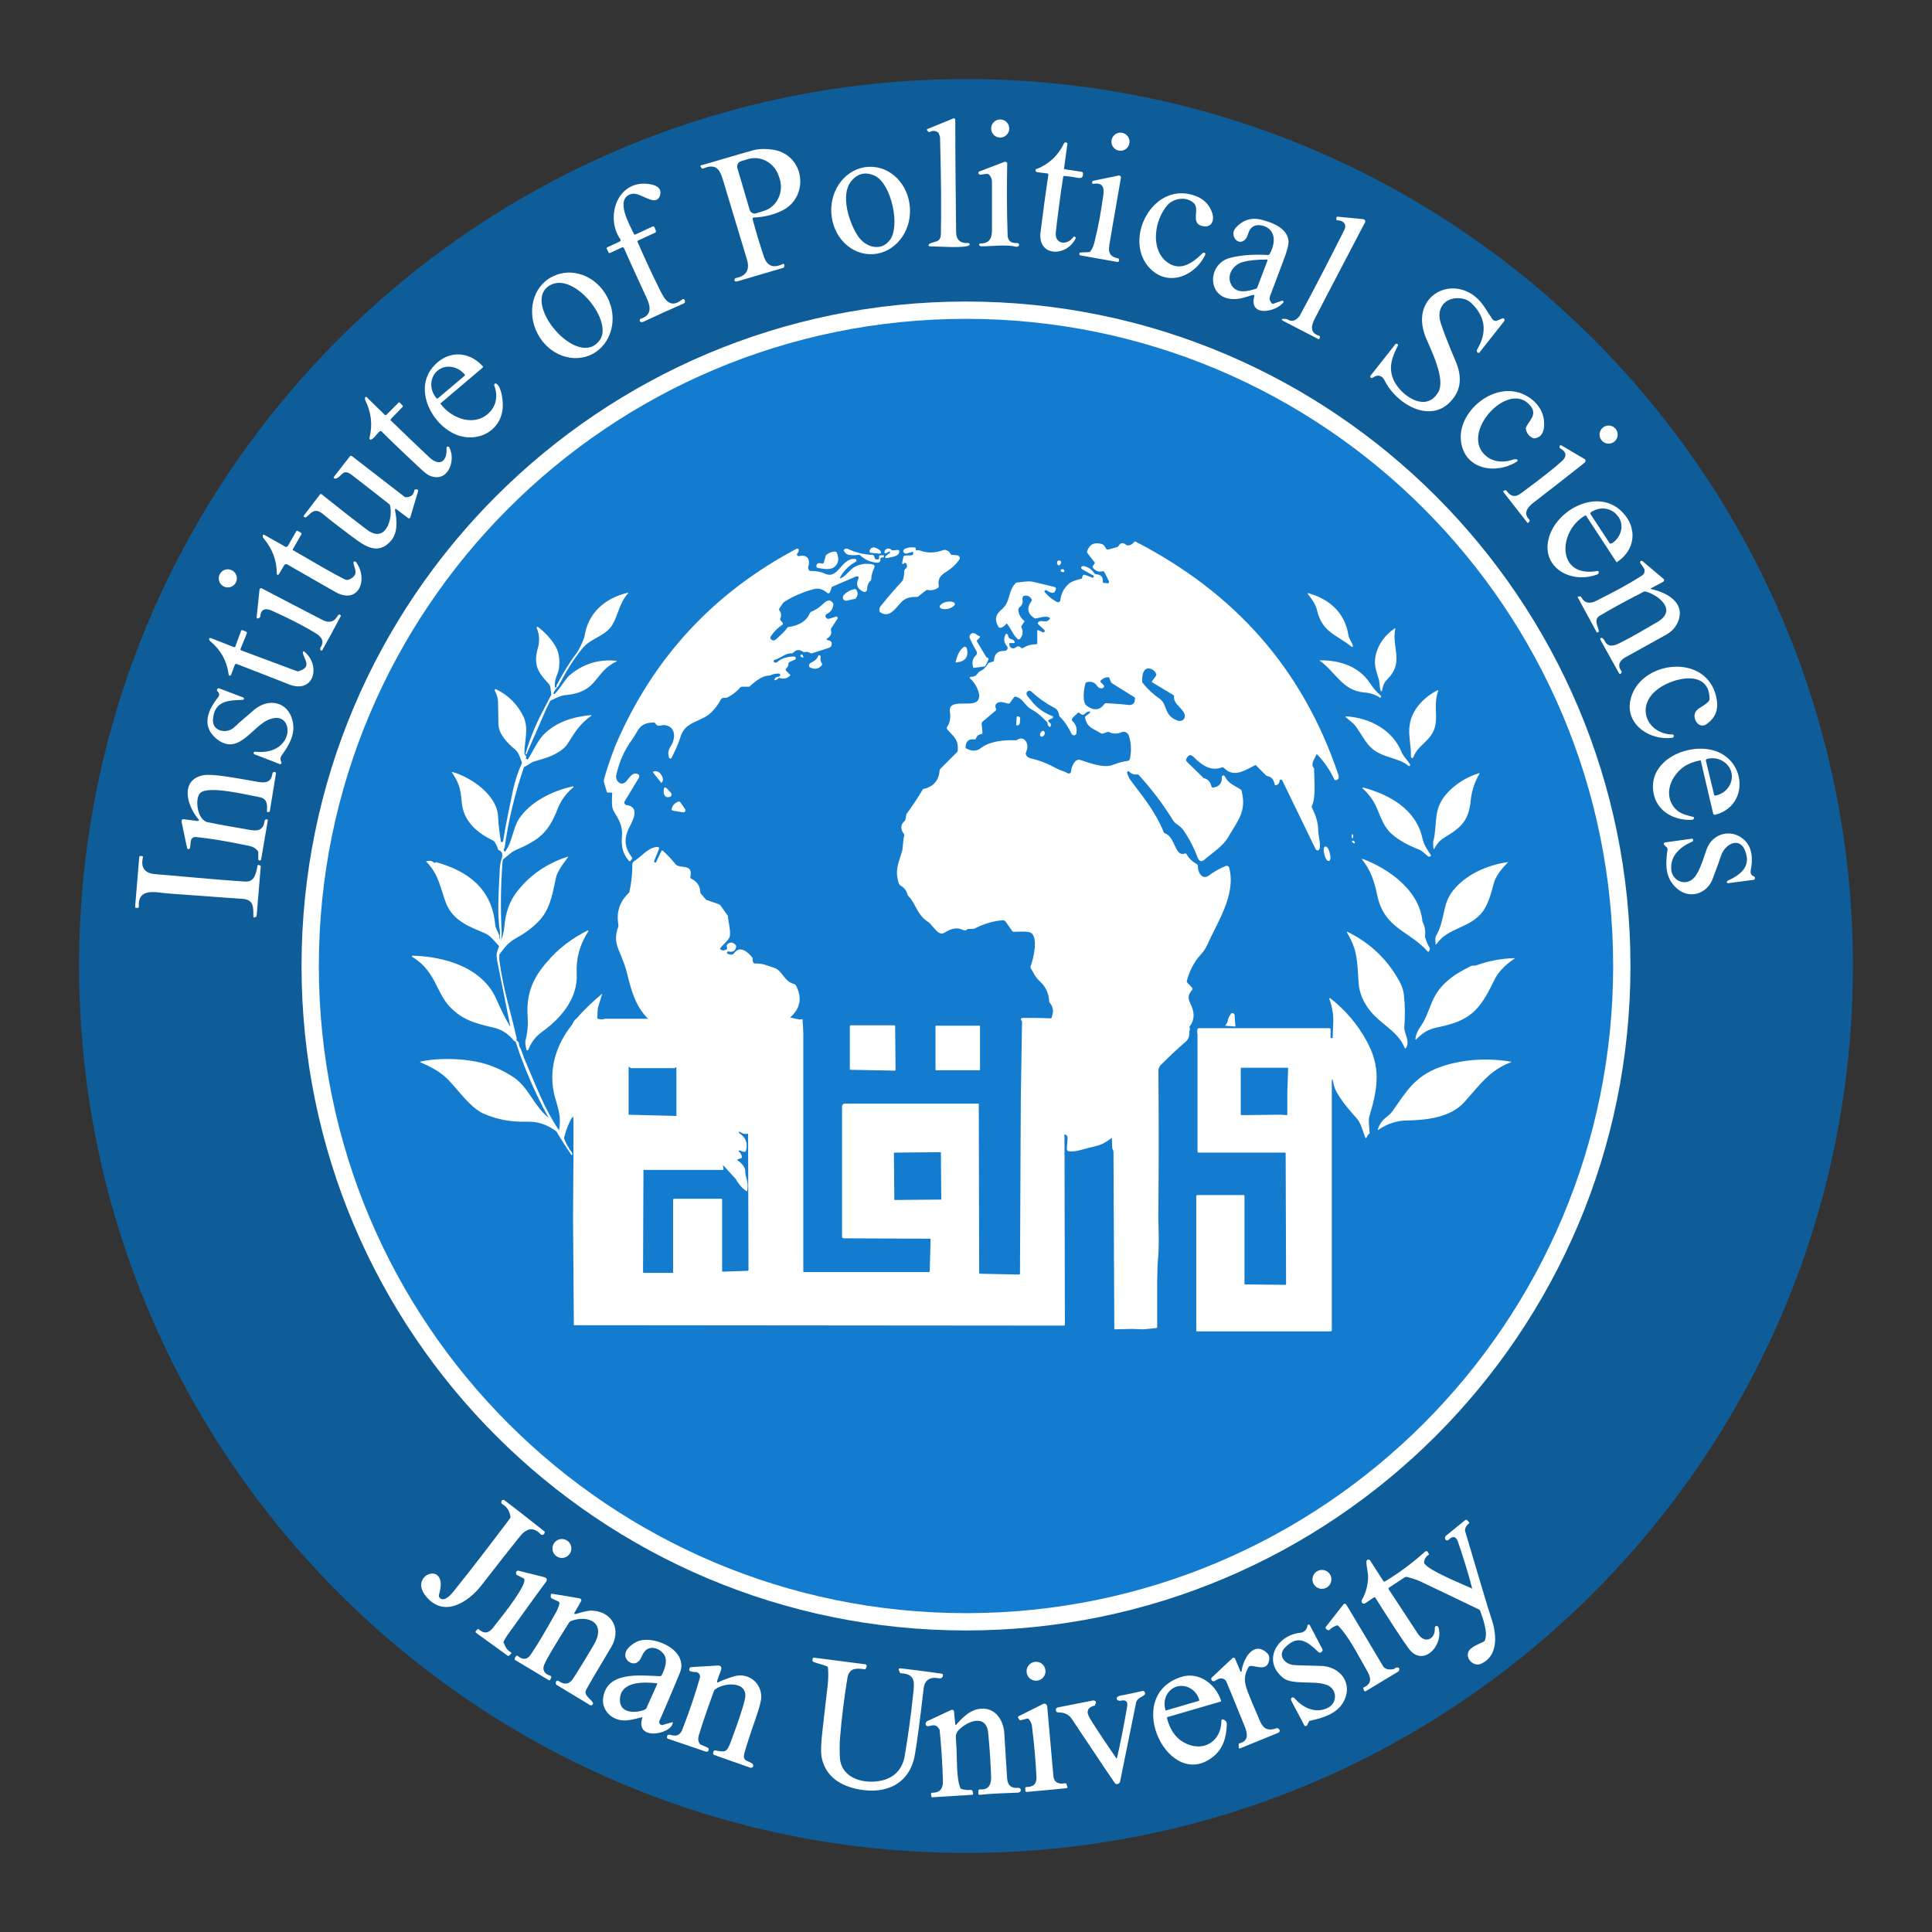 <?xml version="1.0" encoding="utf-8"?>
<!-- Generator: Adobe Illustrator 27.9.0, SVG Export Plug-In . SVG Version: 6.00 Build 0)  -->
<svg version="1.1" xmlns="http://www.w3.org/2000/svg" xmlns:xlink="http://www.w3.org/1999/xlink" x="0px" y="0px"
	 viewBox="0 0 469 469" style="enable-background:new 0 0 469 469;" xml:space="preserve">
<rect x="0" y="0" width="469" height="469" fill="#333333" stroke="none"/>
<style type="text/css">
	.st0{fill:#009872;}
	.st1{fill:#F9F9C3;}
	.st2{fill:#246665;}
	.st3{fill:#C99030;}
	.st4{fill:#C19338;}
	.st5{fill:#79003B;}
	.st6{fill:#DB214C;}
	.st7{fill:#FF6766;}
	.st8{fill:#5C7E7F;}
	.st9{fill:#495678;}
	.st10{fill:#0E5D99;}
	.st11{fill:#FFFFFF;}
	.st12{fill:#137CCF;}
	.st13{fill:#B8683D;}
	.st14{fill:#007CC4;}
</style>
<g id="UNDER">
</g>
<g id="MAIN">
</g>
<g id="SCIENCES">
</g>
<g id="HEALTH_00000128469052700009300670000012666611077201334713_">
</g>
<g id="COMMUNICATION">
</g>
<g id="EDUCATION">
</g>
<g id="POLITICAL">
	<path class="st10" d="M449.8,234.5c0,118.9-96.4,215.3-215.3,215.3l0,0c-118.9,0-215.3-96.4-215.3-215.3l0,0
		c0-118.9,96.4-215.3,215.3-215.3l0,0C353.4,19.2,449.8,115.6,449.8,234.5L449.8,234.5z"/>
	<path class="st11" d="M395.8,234.5c0,89.1-72.2,161.3-161.3,161.3l0,0c-89.1,0-161.3-72.2-161.3-161.3l0,0
		c0-89.1,72.2-161.3,161.3-161.3l0,0C323.6,73.2,395.8,145.4,395.8,234.5L395.8,234.5z"/>
	<path class="st12" d="M391.6,234.5c0,86.7-70.3,157.1-157.1,157.1l0,0c-86.7,0-157.1-70.3-157.1-157.1
		c0-86.7,70.3-157.1,157.1-157.1C321.3,77.4,391.6,147.8,391.6,234.5L391.6,234.5z"/>
	<g>
		<path class="st11" d="M126.1,373.1c-3.1,3.9-6.2,7.8-9.2,11.7c-3.3,4.3-9.5,8.2-13.8,2.3c-3.7-5.1,5.9-8.3,3.5-0.1
			c-0.2,0.5,0.1,1.1,0.7,1.2c0,0,0.1,0,0.1,0c1.1,0.2,2.6-1.7,3.2-2.5c4.5-5.6,8.9-11.4,13.2-17.1c0.1-0.2,0.2-0.3,0.1-0.5
			c-0.2-1.3-0.8-2.3-2-3c-0.2-0.1-0.2-0.3-0.2-0.5c0-0.3,0.2-0.5,0.5-0.5c0.1,0,0.3,0.1,0.4,0.2c3.2,2.4,6.3,4.9,9.5,7.4
			c0.1,0.1,0.2,0.2,0.1,0.4c-0.1,0.4-0.3,0.5-0.7,0.5c-0.1,0-0.2-0.1-0.3-0.2C129.3,370.4,127.6,371.2,126.1,373.1z"/>
		<path class="st11" d="M357.4,385.7c-1-3.9-2.2-7.7-3.5-11.5c-0.3-0.9-1-1.5-1.9-0.7c-0.3,0.2-0.4,0.4-0.5,0.4
			c-0.3,0.1-0.6,0-0.7-0.4c-0.1-0.2,0-0.4,0.1-0.6l4.8-3.9c0.1-0.1,0.3-0.1,0.4,0l0.4,0.4c0.2,0.2,0.2,0.4,0,0.5
			c-0.7,0.6-1,1.3-0.8,1.9c3,10.1,5.1,17.3,6.5,21.6c1.2,3.7,1.4,8.7-2.7,10.5c-1.8,0.8-4-1.4-2.9-3.2c0.7-1,2.4-1.6,3.6-2.2
			c0.1-0.1,0.3-0.2,0.3-0.4c0.7-1.9-0.5-5.2-1.2-7.1c-0.1-0.2-0.2-0.3-0.3-0.3c-4.7-2.3-9.4-4.5-14.2-6.8c-1.1-0.5-2.1-0.8-3.3-1.1
			c-0.2,0-0.3,0-0.5,0.1l-3.8,2.5c-0.1,0.1-0.2,0.2-0.1,0.4c2.4,3.6,4.7,7.2,7.1,10.8c1.7,2.6,4.3,1.3,4.1-1.4
			c0-0.3,0.2-0.5,0.4-0.5c0.2,0,0.4,0.1,0.5,0.4c1.3,4.5-3.9,9.8-7.3,5c-1.4-1.9-4.1-6-8-12.2c-0.1-0.2-0.2-0.2-0.4-0.1l-2.1,1.4
			c-0.3,0.2-0.6,0.1-0.8-0.2c-0.1-0.2-0.1-0.4,0-0.6c0.9-1.6,1.4-3.3,1.5-5.2c0.1-1.3-0.4-2.7-0.4-4.1c0-0.3,0.2-0.5,0.5-0.5
			c0.2,0,0.4,0.1,0.4,0.2l3.2,5c0.1,0.1,0.2,0.2,0.4,0.1c3.5-2.1,6.7-4.5,9.7-7.2c0.2-0.2,0.5-0.2,0.7,0c0,0,0,0,0,0.1l0.2,0.3
			c0.1,0.2,0.1,0.3-0.1,0.4c-0.6,0.4-0.9,1-1,1.6c0,0.2,0,0.3,0.1,0.5c1.4,1.8,8.4,4.6,11.5,6C357.4,385.9,357.5,385.9,357.4,385.7z
			"/>
		<circle class="st11" cx="136.4" cy="375.9" r="2.3"/>
		<circle class="st11" cx="320.9" cy="383.4" r="2.3"/>
		<path class="st11" d="M122.5,399.3c0.3,0.8,0.8,1.4,1.5,1.8c0.2,0.1,0.2,0.3,0,0.4l-0.4,0.4c-0.1,0.1-0.3,0.1-0.4,0l-7.6-5.5
			c-0.2-0.1-0.2-0.3-0.1-0.4l0.3-0.4c0.1-0.1,0.3-0.2,0.4-0.1c0,0,0,0,0,0c1.3,1.2,2.5,1,3.6-0.5c0.8-1.1,7.7-9.4,7.5-11.5
			c0-0.2-0.1-0.3-0.3-0.4l-1.4-0.7c-0.3-0.1-0.4-0.5-0.3-0.8c0.1-0.2,0.4-0.4,0.6-0.3l6,1.5c0.9,0.2,1.1,0.7,0.5,1.4
			c-3,4-6,8.3-9.2,12.7c-0.4,0.6-0.8,1.2-1,1.8C122.4,399,122.4,399.1,122.5,399.3z"/>
		<path class="st11" d="M139.8,391.8c1.9-0.6,3.3-0.9,4.2-0.8c4.8,0.4,6.8,4.7,4.4,8.8c-3.3,5.5-5.3,8.9-6.1,10.4
			c-0.7,1.3,1.1,2.2,1.6,3.1c0.1,0.2,0.1,0.5-0.2,0.6c-0.1,0.1-0.3,0.1-0.5,0l-8.1-4.9c-0.1-0.1-0.2-0.2-0.2-0.4
			c0-0.4,0.2-0.6,0.4-0.6c0.1,0,0.3,0,0.5,0.2c1.4,0.9,2.6,0.6,3.5-1c1.7-2.6,3.3-5.3,4.9-8c3-5.2-1.3-7.3-5.6-5.7
			c-0.2,0.1-0.3,0.2-0.4,0.3c-3.1,4.9-5.1,8.2-5.9,9.9c-0.8,1.5-0.3,2.6,1.3,3.1c0.2,0.1,0.3,0.3,0.2,0.4c0,0,0,0,0,0.1l-0.2,0.4
			c-0.1,0.2-0.3,0.3-0.5,0.1l-8-4.8c-0.2-0.1-0.2-0.3-0.1-0.5c0,0,0,0,0-0.1l0.3-0.4c0.1-0.1,0.3-0.2,0.4,0c1.2,1,2.3,0.9,3.1-0.3
			c1.2-1.7,3.2-5,5.9-9.8c0.6-1,0.9-1.8,1.1-2.6c0-0.2,0-0.4-0.2-0.5l-1.7-0.8c-0.1-0.1-0.2-0.2-0.2-0.3l0-0.5
			c0-0.2,0.2-0.4,0.4-0.3l6.6,1.1c0.3,0.1,0.5,0.3,0.4,0.6c0,0.1,0,0.1-0.1,0.2l-1.6,2.8c0,0.1,0,0.2,0.1,0.2
			C139.7,391.8,139.7,391.8,139.8,391.8z"/>
		<path class="st11" d="M322,395.5c-0.2-0.1-0.2-0.3-0.2-0.4c0,0,0,0,0-0.1l4.3-5.5c0.1-0.2,0.4-0.2,0.6-0.1c0,0,0.1,0.1,0.1,0.1
			c3,5,6,10,8.9,14.9c0.5,0.8,1.3,1,2.5,0.8c0.2,0,0.3-0.1,0.4-0.2c0.1-0.1,0.3-0.2,0.5-0.2c0.3-0.1,0.6,0.1,0.6,0.4
			c0,0.2-0.1,0.4-0.3,0.6l-7.8,4.7c-0.2,0.1-0.3,0.1-0.5-0.1L331,410c-0.1-0.1-0.1-0.3,0.1-0.4c0,0,0,0,0,0c2.2-1,1.6-2.6,0.6-4.3
			c-2-3.4-4.1-7.8-6.8-10.6c-0.1-0.1-0.3-0.2-0.4-0.1c-0.6,0.2-1.2,0.5-1.7,1c-0.1,0.1-0.3,0.2-0.5,0.1L322,395.5z"/>
		<path class="st11" d="M311.6,407.4c-5.2-4-1.8-10.3,3.8-11c1.2-0.1,1.8-0.7,2-1.8c0-0.2,0.2-0.3,0.4-0.2c0.1,0,0.2,0.1,0.2,0.2
			l3,5.7c0.1,0.2,0.1,0.4-0.1,0.6c-0.2,0.2-0.3,0.3-0.5,0.3c-0.1,0-0.3-0.1-0.4-0.2c-2.6-2.5-4.9-4.3-8-1.1c-2,1.9-0.1,4.2,2.2,4.3
			c1.4,0.1,3.4,0.1,6.2,0.2c5,0,8.2,4.3,5.7,8.8c-1.6,2.8-4.8,3.8-8,4.5c-0.2,0-0.3,0.1-0.4,0.3l-0.4,0.8c-0.1,0.2-0.3,0.2-0.5,0.2
			c-0.1,0-0.1-0.1-0.2-0.2c-1-2-2.1-3.9-3.1-5.9c-0.1-0.2-0.1-0.4-0.1-0.6c0.1-0.2,0.4-0.3,0.7-0.2c0,0,0.1,0.1,0.1,0.1
			c2,2.3,4.9,3.8,7.9,2.5c2.8-1.2,2.6-5-0.4-5.8C319.1,408,313.7,409,311.6,407.4z"/>
		<path class="st11" d="M155.7,416.9c-1.6,0.4-3.4,0.9-4.8,0.7c-2.6-0.3-4.8-2.5-4.5-5.3c0.8-6.6,8.7-5.6,13.8-5.4
			c0.2,0,0.3-0.1,0.4-0.2c0.8-1.5,1.6-3.8,0.5-5.2c-0.9-1.2-2.6-1.9-3.9-1.2c-1.4,0.8-1.3,2.3-2.3,3.1c-1.2,1-3.1-0.1-3.1-1.6
			c-0.1-1.6,2.1-3.1,3.4-3.5c4.1-1.2,12.1,2.5,9.8,7.9c-1.6,3.8-3.2,7.7-4.9,11.5c-0.2,0.4,0,0.9,0.4,1c0.2,0.1,0.4,0.1,0.5,0
			l2.1-0.6c0.2-0.1,0.3,0,0.2,0.2c-0.4,2.7-9.1,4.4-7.4-1.2C156,416.9,155.9,416.8,155.7,416.9z M150.5,413c0.2,3,4,2.9,6.1,2
			c0.1-0.1,0.2-0.2,0.3-0.3l2.6-5.8c0.1-0.2,0-0.3-0.2-0.3C156.4,408.3,150.2,408,150.5,413z"/>
		<path class="st11" d="M301.1,405.7c0,0.1,0.1,0.1,0.2,0.1c0.1,0,0.1-0.1,0.1-0.1c0.3-2.7,2.7-7.4,6-4.6c0.6,0.5,0.8,1.1,0.7,1.8
			c-0.4,2.7-2.6,1.7-4.3,1.5c-0.3,0-0.6,0.1-0.8,0.4c-1.1,2.2-1,3.5-0.1,5.9c0.7,1.8,1.4,3.5,2.2,5.3c1.1,2.6,1.6,4.7,4.9,3.5
			c0.1,0,0.2,0,0.3,0.1l0.3,0.3c0.1,0.2,0.1,0.4-0.1,0.6c0,0-0.1,0-0.1,0.1l-9.3,3.8c-0.3,0.1-0.4,0-0.4-0.3l0-0.6
			c0-0.2,0.1-0.3,0.2-0.3c2.2-0.6,2-2.2,1.3-4c-1.5-3.7-3-7.4-4.5-11c-0.3-0.6-1-0.9-1.7-0.7c0,0,0,0-0.1,0l-1.1,0.6
			c-0.3,0.1-0.6,0-0.7-0.3c-0.1-0.2-0.1-0.5,0.1-0.6l5-4.7c0.1-0.1,0.4-0.1,0.5,0c0,0,0.1,0.1,0.1,0.1L301.1,405.7z"/>
		<path class="st11" d="M197.3,403.3c-0.1-0.2-0.1-0.4,0-0.7c0.1-0.2,0.2-0.2,0.3-0.2L210,404c0.3,0,0.4,0.3,0.4,0.5
			c0,0.1,0,0.1-0.1,0.2l-0.1,0.3c-0.1,0.2-0.2,0.3-0.4,0.2c-2.2-0.3-3.7-0.2-4.1,2.2c-0.8,4.9-1.4,9.8-1.8,14.7
			c-0.1,1.6-0.1,3.2,0,4.8c0.5,5,6.1,6.3,10.3,5.3c3-0.8,4.8-2.7,5.4-5.8c0.8-4.8,1.5-9.6,2-14.5c0.3-3,1-5.5-2.8-5.7
			c-0.2,0-0.4-0.1-0.4-0.3c-0.4-0.7-0.3-1,0.3-0.9c3.3,0.4,6.6,0.8,9.9,1.3c0.2,0,0.4,0.2,0.3,0.4c0,0,0,0,0,0.1
			c-0.1,0.5-0.5,0.7-1.1,0.6c-2.1-0.4-3.4,0.5-3.6,2.6c-0.9,7.8-1.6,13.1-2.1,15.9c-1.2,7.1-6.9,9.7-13.5,8.5
			c-4.4-0.8-8.1-3-9.1-7.6c-0.3-1.3-0.2-3.7,0.2-7.1c0.4-3.5,0.8-7,1.2-10.4c0.2-1.7,0.2-3.2,0.1-4.4c0-0.2-0.1-0.3-0.3-0.4
			C199.9,404.1,197.5,403.6,197.3,403.3z"/>
		<circle class="st11" cx="251.5" cy="405.7" r="2.3"/>
		<path class="st11" d="M174.3,408.4c1.3-0.6,2.6-1.1,4-1.5c3.4-0.9,6.5,1.6,6.5,5c0,1-0.5,2.8-1.4,5.4c-1.4,4-2.3,6.8-2.7,8.3
			c-0.6,2.1,1.2,1.8,2,2.6c0.2,0.2,0.2,0.6,0,0.8c-0.2,0.1-0.4,0.2-0.6,0.1l-8.8-3.1c-0.1-0.1-0.2-0.2-0.2-0.4l0.1-0.4
			c0.1-0.2,0.2-0.3,0.4-0.3c2.4,0.5,2.8,0.5,3.7-1.8c1.8-4.8,3-8.3,3.5-10.5c1.1-4.5-4.8-4.3-7.2-2.5c-0.1,0.1-0.2,0.2-0.3,0.4
			c-1.3,3.6-2.6,7.2-3.7,10.9c-0.2,0.8-0.1,1.5,0.4,2.1c0,0,0,0,0.1,0l1.6,0.7c0.3,0.1,0.4,0.4,0.3,0.7c-0.1,0.3-0.4,0.4-0.7,0.3
			l-9.1-3.1c-0.2-0.1-0.3-0.2-0.3-0.4c0-0.4,0.2-0.6,0.5-0.6c0.1,0,0.3,0,0.6,0.1c1.3,0.4,2.2-0.1,2.7-1.5c1.6-4.1,3-8.2,4.2-12.4
			c0.2-0.6-0.2-1.2-0.8-1.4c-0.1,0-0.2,0-0.3,0c-0.5,0-0.9-0.1-1.2-0.2c-0.3-0.1-0.4-0.4-0.2-0.7c0.1-0.2,0.2-0.3,0.4-0.3l6.6-0.4
			c0.4,0,0.7,0.3,0.7,0.6c0,0.1,0,0.2,0,0.3l-1,2.8C174,408.4,174.1,408.5,174.3,408.4z"/>
		<path class="st11" d="M294.9,426.1c-10.8,9.6-22.8-14.3-8.2-19c4.3-1.4,8.4,1.7,9.7,5.7c0.1,0.2,0,0.3-0.2,0.3l-12.7,3.7
			c-0.1,0-0.2,0.1-0.2,0.3c0.7,2.8,2.1,4.8,4.1,5.9c4.5,2.5,9.1-0.1,9.1-5.3c0-0.2,0.1-0.3,0.3-0.3c0,0,0,0,0.1,0
			c0.6,0.2,1,0.6,0.9,1.4C297.7,421.6,297,424.2,294.9,426.1z M283.1,415.2l7.9-2.3c0.1,0,0.1-0.1,0.1-0.2c0,0,0,0,0,0l0-0.1
			c-0.7-2.4-3.1-3.8-5.4-3.2l0,0c-2.3,0.7-3.5,3.2-2.8,5.6c0,0,0,0,0,0l0,0.1C282.9,415.2,283,415.3,283.1,415.2z"/>
		<path class="st11" d="M265.8,414c-1.9,0.5-2.2,1.5-1.2,3.2c2,3.2,4.1,6.3,6.3,9.5c0.1,0.2,0.2,0.2,0.3-0.1c0.9-4,1.7-8.1,2.4-12.2
			c0.2-1,0-1.8-1.3-1.6c-0.4,0.1-0.6,0.1-0.8,0c-0.3-0.1-0.5-0.3-0.4-0.6c0-0.1,0.1-0.2,0.2-0.3c0.1-0.1,0.4-0.2,0.7-0.3
			c1.8-0.3,3.5-0.7,5.3-1.1c0.3-0.1,0.5,0.1,0.6,0.3c0.1,0.2,0.1,0.4,0,0.5c-0.4,0.7-1.8,0.7-2.1,2c-1.3,6.4-2.6,12.8-3.9,19.2
			c-0.1,0.4-0.5,0.6-0.8,0.6c-0.2,0-0.3-0.1-0.5-0.3c-3.5-5.1-6.9-10.3-10.4-15.5c-0.7-1.1-1.8-1.6-3.2-1.6c-0.5,0-0.7-0.2-0.7-0.7
			c0-0.2,0.2-0.4,0.4-0.5c2.9-0.6,5.7-1.1,8.6-1.7c0.3-0.1,0.6,0.1,0.7,0.3c0.1,0.2,0.1,0.5-0.2,0.6
			C265.9,413.9,265.9,414,265.8,414z"/>
		<path class="st11" d="M249.3,417.2l-1.5,0.4c-0.1,0-0.3,0-0.3-0.1l-0.3-0.4c-0.1-0.2-0.1-0.4,0.1-0.5c0,0,0,0,0,0l6-3
			c0.3-0.1,0.6,0,0.8,0.3c0,0.1,0.1,0.1,0.1,0.2c0.5,5.6,1,11.2,1.5,16.9c0.1,1.6,1.1,2.2,2.8,1.9c0.2,0,0.3,0,0.4,0.2l0.2,0.6
			c0.1,0.2,0,0.3-0.2,0.4c0,0,0,0-0.1,0l-9.5,0.9c-0.3,0-0.4-0.1-0.4-0.3l0-0.6c0-0.2,0.1-0.3,0.3-0.3c1.7,0,2.5-0.8,2.4-2.5
			c-0.2-4.2-0.6-8.3-1.1-12.4c-0.1-0.6-0.4-1.2-0.8-1.6C249.6,417.2,249.5,417.1,249.3,417.2z"/>
		<path class="st11" d="M227.1,418.9c-0.7-0.3-1.6,0.3-2.1,0.1c-0.2-0.1-0.3-0.3-0.3-0.6c0-0.2,0.2-0.5,0.4-0.6l5.8-2.7
			c0.3-0.1,0.6,0,0.7,0.3c0,0.1,0,0.1,0,0.2l0.3,3c0,0.1,0.1,0.2,0.2,0.1c0,0,0.1,0,0.1-0.1c1.4-1.6,3.1-3.3,5.2-3.7
			c3.9-0.8,6.2,2.4,6.4,5.9c0.2,3.2,0.4,6.4,0.6,9.6c0.1,2,0.1,3.8,2.8,3.6c0.3,0,0.6,0.2,0.6,0.5c0,0.3-0.1,0.5-0.4,0.6
			c-0.2,0.1-0.5,0.1-0.9,0.1c-2.9,0.1-5.8,0.2-8.7,0.5c-0.2,0-0.3-0.1-0.3-0.3c0,0,0,0,0,0l0-0.6c0-0.3,0.1-0.4,0.4-0.4
			c1.8,0.1,2.7-0.8,2.7-2.9c-0.1-3-0.3-6.6-0.7-10.7c-0.4-4.9-5.1-3-7.2-0.8c-0.8,0.8-0.7,1.7-0.6,2.8c0.3,4.3,0,8.6,1,11.2
			c0.1,0.2,0.2,0.3,0.4,0.3c0.7,0.2,1.4,0.3,2.1,0.2c0.2,0,0.4,0.1,0.5,0.3l0.1,0.5c0.1,0.3,0,0.4-0.3,0.4l-9.6,0.6
			c-0.1,0-0.2-0.1-0.2-0.2l-0.1-0.6c0-0.2,0.1-0.3,0.2-0.3c0,0,0,0,0.1,0c1.8,0,2.6-0.9,2.6-2.7c-0.1-4.2-0.4-8.4-0.8-12.6
			C227.8,419.4,227.5,419,227.1,418.9z"/>
	</g>
	<g>
		<path class="st11" d="M227.5,32c-0.6-0.3-1.2-0.3-1.7,0c-0.2,0.1-0.4,0.1-0.5-0.1l-0.2-0.2c-0.1-0.1-0.1-0.3,0-0.4
			c0,0,0.1,0,0.1,0l6.1-2.5c0.4-0.2,0.6,0,0.6,0.4c0,8.9,0.1,18,0.2,27.1c0,1.9,1,2.8,2.9,2.7c0.2,0,0.4,0.1,0.4,0.3
			c0,0.1-0.1,0.3-0.2,0.3c-1.3,0.7-7.6,0.2-9.4,0.2c-0.4,0-0.5-0.2-0.3-0.5c0-0.1,0.1-0.1,0.3-0.2c1.2-0.6,2.5-0.2,2.6-2.2
			c0.1-4.8,0.1-12.7-0.2-23.5c0-0.2-0.1-0.5-0.2-0.7c-0.1-0.1-0.1-0.2-0.1-0.4C227.8,32.2,227.6,32.1,227.5,32z"/>
		<circle class="st11" cx="242.8" cy="31.2" r="2.2"/>
		<circle class="st11" cx="272" cy="34.4" r="2.2"/>
		<path class="st11" d="M258.6,41.1l3.9,0.6c0.3,0,0.4,0.2,0.4,0.5c0,0.8-0.3,1.1-1.1,1c-1.1-0.2-2.3-0.4-3.4-0.5
			c-0.2,0-0.3,0.1-0.3,0.2c-0.7,4.5-1.3,9-1.8,13.5c-0.3,3,2.8,3.2,4.2,1.2c0.1-0.2,0.3-0.2,0.5-0.1c0.1,0.1,0.2,0.3,0.1,0.4
			c-2.2,4.5-9.3,4.5-8.5-1.6c0.6-4.7,1.2-9.3,1.9-13.9c0-0.2-0.1-0.3-0.3-0.3c0,0,0,0,0,0l-2.4-0.3c-0.2,0-0.4-0.2-0.4-0.5
			c0-0.2,0.1-0.3,0.3-0.3c3-1.2,5.2-3.3,6.6-6.2c0.1-0.2,0.3-0.3,0.6-0.2c0.2,0.1,0.3,0.3,0.2,0.4l-0.8,5.9
			C258.3,41,258.4,41.1,258.6,41.1z"/>
		<path class="st11" d="M189.4,36.8c6.2,2.4,6.6,11.3,0.5,14.3c-2.2,1.1-4.5,1.6-6.9,1.7c-0.2,0-0.3,0.2-0.3,0.3c0,0,0,0,0,0.1
			c0.8,3,1.7,6,2.7,9c0.8,2.4,2.3,3,4.6,1.9c0.1-0.1,0.3,0,0.4,0.1c0,0,0,0.1,0,0.1l0,0.3c0,0.2-0.1,0.3-0.2,0.4
			c-3.7,1.1-7.5,2.2-11.2,3.3c-0.4,0.1-0.7,0-0.7-0.3c0-0.2,0.1-0.4,0.3-0.5c2.6-0.5,3.5-2,2.7-4.6c-1.8-6-3.6-11.9-5.4-17.9
			c-0.9-3-1.4-5.7-5.2-4.1c-0.1,0.1-0.3,0-0.4-0.1l-0.2-0.3c-0.1-0.2-0.1-0.4,0.2-0.4c4.3-1.2,8.5-2.5,12.8-3.7
			C184.8,36,187.7,36.1,189.4,36.8z M179,40.8l3,10.2c0.2,0.6,0.9,1,1.5,0.8l1.9-0.6c3.1-0.9,4.9-4.4,3.9-7.7l-0.2-0.6
			c-1-3.3-4.3-5.2-7.5-4.3c0,0,0,0,0,0l-1.9,0.6C179.2,39.4,178.8,40.1,179,40.8z"/>
		<path class="st11" d="M240.8,56c0-3.9,0-7.9,0-11.8c0-0.8-0.3-1.4-0.7-1.8c-0.1-0.1-0.3-0.2-0.5-0.2l-1.6,0.2
			c-0.2,0-0.4-0.1-0.5-0.4c0-0.2,0.1-0.4,0.3-0.4l6-2.3c0.3-0.1,0.6,0,0.7,0.3c0,0.1,0,0.1,0,0.2c-0.1,5.7-0.1,11.4,0.1,17.2
			c0,1.4,0.8,2.1,2.3,2c0.3,0,0.5,0.2,0.5,0.4c0,0.1-0.1,0.3-0.2,0.4c-0.2,0.1-0.4,0.1-0.6,0.1c-1.9-0.6-6.2-0.1-8.3-0.1
			c-0.1,0-0.3,0-0.4-0.1c-0.2-0.1-0.3-0.3-0.2-0.4c0.1-0.2,0.2-0.2,0.4-0.2C239.9,59.1,240.8,58.1,240.8,56z"/>
		<path class="st11" d="M211.9,61.7c-5.3,0.3-9.8-4.2-10.1-10.1c0,0,0,0,0,0c-0.3-5.8,3.7-10.8,9-11.1l0,0
			c5.3-0.3,9.8,4.2,10.1,10.1c0,0,0,0,0,0C221.2,56.5,217.1,61.4,211.9,61.7L211.9,61.7z M206.7,43.9c-2.8,3.3-0.6,10.1,1.5,13.3
			c1.8,2.8,5.6,4,7.8,1.1c2.6-3.4,0.4-13.4-3.4-15.5C210.3,41.6,208.3,42,206.7,43.9z"/>
		<path class="st11" d="M267.8,47.6c0.3-1.8,0.1-3.3-2.2-3c-0.5,0.1-0.6-0.1-0.4-0.6c0-0.1,0.1-0.1,0.1-0.1l6.3-1.3
			c0.2,0,0.5,0.1,0.5,0.4c0,0.1,0,0.1,0,0.2c-0.8,4.8-1.7,9.6-2.5,14.5c-0.4,2.4-1.1,4.4,1.7,5c0.2,0,0.3,0.1,0.3,0.2
			c0.1,0.1,0.1,0.3,0,0.5c-0.1,0.2-0.2,0.2-0.3,0.2l-9-1.6c-0.2,0-0.3-0.2-0.3-0.4c0-0.2,0.2-0.3,0.3-0.3l2.1-0.1
			c0.1,0,0.2-0.1,0.3-0.2c0.5-0.6,0.9-1.6,1.1-2.7C266.7,54.7,267.3,51.2,267.8,47.6z"/>
		<path class="st11" d="M150.6,58.1c-3.4-4.8-1.3-13,5.1-13.5c1.6-0.1,5.4,0.2,4.5,2.9c-1.1,3-4.8-1.1-7-0.4c-4,1.2-0.4,7.4,0.7,9.7
			c0.1,0.2,0.2,0.2,0.4,0.1l4.1-1.9c0.2-0.1,0.4,0,0.5,0.2c0,0,0,0,0,0l0.3,0.8c0.1,0.2,0,0.4-0.2,0.5l-4.1,1.9
			c-0.2,0.1-0.2,0.2-0.1,0.4c1.7,3.9,3.5,7.8,5.4,11.6c1.2,2.5,2.6,4.6,5.4,2.3c0.2-0.2,0.5-0.1,0.6,0.1c0,0,0,0,0,0.1
			c0.2,0.4,0.1,0.6-0.3,0.8c-3.2,1.4-6.5,2.9-9.7,4.4c-0.2,0.1-0.4,0.1-0.6,0.1c-0.2-0.1-0.3-0.2-0.3-0.4c0-0.2,0-0.3,0.2-0.4
			c3.4-1.1,2.1-3.8,1-6.1c-1.6-3.5-3.3-7.1-5-11c-0.1-0.3-0.3-0.3-0.6-0.2l-2.8,1.3c-0.2,0.1-0.4,0-0.4-0.2l-0.4-0.8
			c-0.1-0.2,0-0.3,0.2-0.4l3-1.4C150.6,58.6,150.7,58.3,150.6,58.1C150.6,58.1,150.6,58.1,150.6,58.1z"/>
		<path class="st11" d="M279.4,65.4c-7.3-7,0.7-22.3,11.4-17.6c1.7,0.8,2.9,2.1,3.5,4c0.5,1.7-0.1,3.5-2.3,3.1
			c-3.2-0.6-0.6-4.1-2.2-5.6c-1.8-1.7-4.9-1.2-6.4,0.5c-3,3.4-4.2,10.2-0.5,13.5c3.3,2.9,6.5,0.7,9.1-1.9c0.1-0.1,0.3-0.1,0.5,0
			c0.1,0.1,0.1,0.2,0.1,0.4C290.3,66.8,283.9,69.7,279.4,65.4z"/>
		<path class="st11" d="M314.8,77.4c0.5-0.4,0.8-0.8,0.9-1.1c3.6-6.6,7.1-13.5,10.6-20.4c0.7-1.4-0.1-2.4-1.6-2.4
			c-0.2,0-0.3-0.1-0.3-0.3v-0.3c0-0.2,0.1-0.3,0.3-0.3l6.2,0.6c0.3,0,0.6,0.3,0.5,0.7c0,0.1,0,0.2-0.1,0.2
			c-4,7.7-8.1,15.4-12.1,23.2c-0.9,1.7-1.3,3.5,1,4.2c0.2,0.1,0.3,0.2,0.2,0.4l-0.1,0.3c-0.1,0.2-0.2,0.2-0.3,0.1l-8.5-4.4
			c-0.5-0.3-0.5-0.5,0.1-0.5c0.4,0,0.8,0,1.1,0.2c0.2,0.1,0.3,0.2,0.4,0.2C313.8,78,314.3,77.8,314.8,77.4z"/>
		<path class="st11" d="M299.9,55.4c1.8-2.1,4.1-2.8,6.9-1.9c2.6,0.7,5.9,2.2,6,5.2c0,0.8-0.3,2-1,3.9c-1.2,3.1-2.3,6.2-3.5,9.3
			c-0.2,0.6-0.1,1.1,0.4,1.7c0.1,0.2,0.3,0.2,0.5,0.1l2-0.7c0.1,0,0.3,0,0.4,0.2c0,0.1,0,0.2-0.1,0.3c-1.1,1.1-2.3,1.7-3.8,1.9
			c-2.4,0.4-4-0.8-3.2-3.5c0-0.1,0-0.3-0.2-0.3c-0.1,0-0.1,0-0.2,0c-1.6,0.5-3.3,1.1-4.9,1c-6.3-0.3-6.1-8.6-0.6-10
			c2.7-0.7,5.8-0.9,9.2-0.7c0.2,0,0.3-0.1,0.4-0.2c1-1.8,1.7-4.5-0.1-6.1c-1-0.9-3.2-1.5-4.4-0.2c-0.8,0.8-0.7,2.2-1.6,2.9
			C300.4,59.7,298.5,57.1,299.9,55.4z M301.7,63.6c-2.5,0.7-4.1,3.4-2.7,5.7c1.3,2.1,4,1.4,5.9,0.8c0.2-0.1,0.3-0.2,0.3-0.3l2.5-6.6
			c0-0.1,0-0.2-0.1-0.2C305.2,63,303.2,63.2,301.7,63.6z"/>
		<path class="st11" d="M143.9,85.9c-4.7,2.5-10.7,0.3-13.4-4.9c0,0,0,0,0,0c-2.7-5.2-1.2-11.4,3.5-13.8c4.7-2.5,10.7-0.3,13.4,4.9
			c0,0,0,0,0,0C150.1,77.2,148.5,83.4,143.9,85.9z M145.7,82.4c3-4.6-6.1-16.1-11.9-13.3C125.8,73,140.5,90.3,145.7,82.4z"/>
		<path class="st11" d="M346.1,81.9c-4.4-10.9,8.4-16.4,14.3-7.3c0.6,0.9,1.2,1.9,1.9,2.9c0.3,0.4,0.8,0.5,1.2,0.3l1.2-0.5
			c0.2-0.1,0.4,0,0.5,0.2c0.1,0.1,0,0.3,0,0.4l-6,7.6c-0.1,0.2-0.3,0.2-0.5,0.1c0,0-0.1-0.1-0.1-0.1c0-0.1-0.1-0.2-0.1-0.3
			c0-0.1,0-0.2,0.1-0.4c2.5-4.2,2-8-1.5-11.3c-0.7-0.6-1.5-1-2.7-1.1c-3.5-0.3-5.8,2.3-4.7,5.9c0.6,1.9,1.8,5,3.7,9.5
			c1.4,3.3,1.3,6.2-0.4,8.6c-5,7.1-13.9,1.9-16.8-3.9c-0.7-1.4-1.7-1.7-3-0.8c-0.2,0.1-0.4,0.1-0.5-0.1c-0.1-0.1-0.1-0.3,0-0.4
			l6-7.6c0.1-0.2,0.3-0.2,0.5-0.1c0.2,0.1,0.2,0.3,0.1,0.5l0,0c-1.3,2.5-2.3,5.1-1.1,8c1.6,3.9,8,8.5,11,3.1
			C350.9,91.9,347.4,85,346.1,81.9z"/>
		<path class="st11" d="M107,98.1c2.4,3.2,7.3,5.3,10.9,2.8c2.5-1.8,3.1-4.5,2.1-7.3c-0.1-0.2,0-0.4,0.2-0.5c0.1,0,0.3,0,0.4,0.1
			c1.3,1.1,1.6,4.7,1.4,6.2c-0.6,5-5.4,7.7-10.1,6.5c-6.5-1.7-11.7-10.9-6.9-16.7c3.3-4,8.4-4.3,12.1-0.4c0.2,0.2,0.2,0.3,0,0.5
			l-9.9,8.4C106.9,97.9,106.9,98,107,98.1z M106.3,96.7l6.5-5.5c0.1-0.1,0.1-0.2,0-0.3l-0.1-0.1c-1.7-2-4.7-2.4-6.5-0.8c0,0,0,0,0,0
			l0,0c-1.9,1.6-2,4.6-0.3,6.6l0.1,0.1C106,96.8,106.2,96.8,106.3,96.7z"/>
		<path class="st11" d="M354.7,107.4c-1.2-7.4,8.1-15.1,15.3-11.6c3.1,1.5,5.2,4.3,4.8,8c-0.2,1.5-0.9,2.4-2.2,2.6
			c-0.1,0-0.2,0-0.3,0c-1.1-0.4-1.7-1.2-1.9-2.3c0-0.2,0-0.3,0.1-0.5c0.9-1.7,2.7-3,1-5.1c-5.3-6.6-17.7,7-10.5,12.4
			c1.9,1.4,4.3,1.4,6.5,0.6c0.1,0,0.2,0,0.3,0c0.1,0,0.2,0,0.3,0c0.2,0,0.3,0.1,0.3,0.3c0,0.1-0.1,0.2-0.1,0.2
			C363.2,115.3,355.7,114,354.7,107.4z"/>
		<path class="st11" d="M93.8,100.7l2.9-2.9c0.1-0.2,0.3-0.2,0.4,0l0.6,0.6c0.1,0.1,0.1,0.3,0,0.4l-2.8,2.9c-0.1,0.1-0.1,0.3,0,0.4
			c3.1,3,6.1,5.9,9.2,8.8c2.6,2.5,4.5,1.2,4.3-2.2c0-0.2,0.1-0.3,0.3-0.3c0.1,0,0.2,0,0.3,0.1c1.8,3.1-0.2,8.8-4.6,7
			c-0.6-0.2-1.3-0.8-2.3-1.7c-3.2-3-6.4-6-9.5-9.1c-0.1-0.1-0.3-0.1-0.4,0c-0.7,0.5-1.3,1.7-2.1,2c-0.2,0.1-0.3,0-0.4-0.2
			c0-0.1,0-0.1,0-0.2c0.8-3.2,0.4-6.2-1-9.1c-0.1-0.2-0.1-0.4-0.1-0.6c0-0.2,0.2-0.3,0.4-0.2c0.1,0,0.1,0,0.1,0.1l4.3,4.2
			C93.5,100.8,93.6,100.8,93.8,100.7z"/>
		<circle class="st11" cx="390.5" cy="105.5" r="2.2"/>
		<path class="st11" d="M379.2,111.9c1.2-1.1,1.1-2.2-0.5-3.1c-0.1-0.1-0.1-0.1-0.1-0.2c0-0.1,0-0.1,0-0.2c0-0.2,0.1-0.3,0.2-0.3
			c0.1,0,0.1,0,0.2,0l5.6,3.3c0.3,0.1,0.4,0.5,0.2,0.7c0,0.1-0.1,0.1-0.1,0.2c-3.9,3.1-7.9,6.2-11.9,9.3c-1.4,1-3.4,2.7-1.6,4.5
			c0.1,0.1,0.2,0.3,0.1,0.4l-0.2,0.3c-0.1,0.2-0.3,0.2-0.4,0l-5.7-7.3c-0.1-0.2-0.1-0.3,0.1-0.4l0.3-0.1c0.1,0,0.2,0,0.3,0.1
			c1,1.5,2.2,1.7,3.6,0.6C374.3,116,377.6,113.4,379.2,111.9z"/>
		<path class="st11" d="M95.9,123.9c0.5,2.4,0.7,5.6-1.1,7.5c-3.1,3.4-6.2,1.2-9.3-1.1c-2.9-2.2-5.3-4-7.2-5.6
			c-1.8-1.4-2.6-0.4-3.9,0.8c-0.1,0.1-0.2,0.1-0.3,0.1c-0.4-0.1-0.5-0.2-0.3-0.5c1.3-1.7,2.6-3.4,3.9-5.1c0.1-0.1,0.3-0.1,0.4,0
			c0,0,0,0,0,0c3.6,2.9,7.3,5.8,11,8.6c4.5,3.4,6.3-2.6,5.6-5.8c0-0.2-0.1-0.3-0.2-0.4c-1.6-1.3-4.6-3.6-9.1-7.1
			c-2.3-1.8-2.4,0.6-4,0.9c-0.2,0-0.3-0.1-0.4-0.2c0-0.1,0-0.2,0.1-0.3l3.9-5c0.1-0.1,0.2-0.1,0.4,0l12.8,9.9
			c0.1,0.1,0.2,0.1,0.3,0.1c1.2,0,1.9-0.5,2.1-1.7c0-0.1,0.1-0.2,0.3-0.2l0.3,0c0.1,0,0.3,0.1,0.3,0.3c0,0,0,0.1,0,0.1l-1.9,6.4
			c-0.1,0.2-0.3,0.3-0.5,0.2c0,0-0.1,0-0.1-0.1l-2.8-2.1c-0.1-0.1-0.2,0-0.3,0C95.9,123.8,95.9,123.8,95.9,123.9z"/>
		<path class="st11" d="M376.2,129.9c2.3-6.6,12-11.4,17.6-5.6c3.7,3.7,3.3,9.1-1.2,12.1c-0.1,0.1-0.2,0.1-0.3-0.1l-7.2-11
			c-0.1-0.2-0.2-0.2-0.4-0.1c-6.6,3.9-6.8,15.2,3.1,13.4c0.2,0,0.2,0,0.3,0.2c0,0.4-0.1,0.6-0.5,0.7
			C380.9,141.9,373.6,137.3,376.2,129.9z M386.1,124.8l4.6,7c0.1,0.2,0.3,0.2,0.5,0.1l0.1,0c2.3-1.5,3-4.4,1.6-6.4l-0.1-0.1
			c-1.4-2.1-4.3-2.6-6.5-1.1c0,0,0,0,0,0l-0.1,0C386.1,124.5,386,124.7,386.1,124.8z"/>
		<path class="st11" d="M69.9,132.5l2-3.5c0.1-0.2,0.3-0.2,0.4-0.1l0.7,0.4c0.2,0.1,0.3,0.3,0.1,0.5l-2,3.5
			c-0.1,0.1-0.1,0.3,0.1,0.3c5.5,3.2,9.6,5.6,12.4,7c0.5,0.3,1.1,0.2,1.7-0.2c1.8-1.2,0.7-2.3,0.5-3.8c0-0.2,0.1-0.3,0.3-0.3
			c0.1,0,0.2,0,0.3,0.1c3.1,4.2,0.7,10.5-5,7.3c-3.9-2.2-7.8-4.5-11.7-6.7c-0.2-0.1-0.5-0.1-0.7,0.2l-1.3,2.2
			c-0.1,0.1-0.2,0.2-0.4,0.1c-0.1,0-0.1-0.1-0.1-0.2c0-3.3-1.1-6.1-3.2-8.6c-0.1-0.1-0.2-0.3-0.2-0.4v-0.3c0-0.1,0.1-0.2,0.2-0.2
			c0,0,0.1,0,0.1,0l5.3,3C69.6,132.7,69.8,132.7,69.9,132.5C69.9,132.5,69.9,132.5,69.9,132.5z"/>
		<path class="st11" d="M400.8,143c3.4,0.7,8.2,3,6.7,7.5c-0.5,1.5-1.5,2.7-2.9,3.5c-3.4,1.9-6.7,3.7-10.1,5.6
			c-1.4,0.8-1.9,2-0.9,3.3c0.1,0.2,0.1,0.4-0.1,0.6c-0.2,0.2-0.4,0.1-0.5-0.1c-1.5-2.7-3-5.4-4.5-8.1c-0.1-0.1,0-0.2,0-0.3
			c0.2-0.3,0.5-0.2,0.8,0.2c0,0,0,0.1,0.1,0.1c0.8,1.9,2.2,1.6,3.8,0.8c3.2-1.6,6.2-3.4,9.3-5.2c4.7-2.9,0-6.5-3-7.3
			c-0.1,0-0.3,0-0.4,0c-4.7,2.4-8.3,4.4-10.8,5.9c-1.4,0.9-0.5,2.3-0.2,3.5c0.1,0.2,0,0.4-0.2,0.5c-0.2,0.1-0.4,0-0.4-0.2l-4.5-8.3
			c0-0.1,0-0.2,0.1-0.2c0,0,0.1,0,0.1,0c0.1,0,0.1,0,0.2,0c0.2-0.1,0.4,0,0.5,0.2c0.7,1.4,2,1.7,3.7,0.8c4.4-2.2,8.1-4.2,11-6.1
			c0.5-0.3,0.7-0.8,0.6-1.4c0-0.1,0-0.2-0.1-0.3l-0.9-1.3c-0.1-0.2-0.1-0.4,0.1-0.5c0.1-0.1,0.3-0.1,0.4,0l5.1,4.3
			c0.2,0.1,0.2,0.4,0.1,0.6c0,0-0.1,0.1-0.1,0.1l-3,1.6c-0.1,0.1-0.1,0.2-0.1,0.3C400.7,142.9,400.8,143,400.8,143z"/>
		<circle class="st11" cx="55.3" cy="140.4" r="2.2"/>
		<path class="st11" d="M65.9,148.2c-1.4-0.6-2.6-0.4-2.7,1.4c0,0.2-0.1,0.3-0.3,0.4l-0.2,0.1c-0.3,0.1-0.4,0-0.4-0.3l0.7-6.7
			c0-0.2,0.2-0.3,0.4-0.3c0,0,0.1,0,0.1,0c4.9,2.6,9.8,5.1,14.8,7.7c1.6,0.8,2.8,0.5,3.6-0.9c0.1-0.1,0.2-0.2,0.2-0.3
			c0.1-0.1,0.3-0.1,0.4-0.1c0.2,0.1,0.3,0.3,0.2,0.4c0,0,0,0,0,0c-1.4,2.7-2.9,5.4-4.4,8.1c-0.1,0.2-0.2,0.3-0.4,0.2
			c-0.2-0.2-0.2-0.4-0.1-0.7c1-1.5,0.3-2.6-1.2-3.5C73.3,151.7,69.7,149.9,65.9,148.2z"/>
		<path class="st11" d="M57.5,161.2c-0.2-0.1-0.4,0-0.5,0.2l-0.9,2.4c-0.1,0.2-0.3,0.3-0.4,0.2c-0.1,0-0.2-0.2-0.2-0.3
			c-0.4-3.2-1.9-5.9-4.4-8c-0.1-0.1-0.3-0.2-0.3-0.4c-0.1-0.2,0-0.4,0.1-0.4c0.1,0,0.2,0,0.3,0l5.6,2.2c0.1,0,0.3,0,0.3-0.1
			c0,0,0,0,0,0l1.4-3.8c0.1-0.2,0.2-0.3,0.4-0.2l0.8,0.3c0.2,0.1,0.3,0.2,0.2,0.5l-1.5,3.7c-0.1,0.2,0,0.3,0.2,0.4l13.4,5
			c0.2,0.1,0.4,0.1,0.6,0c3.2-1,1.2-2.8,0.9-4.5c0-0.1,0.1-0.3,0.2-0.3c0.1,0,0.1,0,0.2,0.1c4,3.3,2.4,10.2-3.6,8
			C66.1,164.5,61.8,162.9,57.5,161.2z"/>
		<path class="st11" d="M405.9,179.1c-5.2,0.7-11.1-3-10.2-8.7c1.7-10.3,19.5-12.4,21.1-0.2c0.3,2.3-0.5,4.1-2.4,5.5
			c-2,1.5-3.7-1.3-2.8-2.9c0.6-1,2.2-1.4,3.2-2.6c0.1-0.1,0.2-0.3,0.2-0.4c0.1-7.8-9.7-5.2-13.2-2c-4.7,4.2-1.7,10.4,4.2,10.5
			c0.2,0,0.3,0.1,0.3,0.3c0,0.2,0,0.3-0.1,0.4C406.2,179,406.1,179,405.9,179.1z"/>
		<path class="st11" d="M52.5,179.3c-3.7-3.1-2-7,0.5-10.1c0.1-0.1,0.2-0.3,0.2-0.4c0-0.4-0.1-0.8-0.4-1c-0.2-0.1-0.2-0.4,0-0.6
			c0.1-0.1,0.3-0.2,0.4-0.1l5.8,2.2c0.2,0.1,0.3,0.2,0.2,0.4c0,0.1-0.2,0.2-0.3,0.2c-3.5,0.1-6.9,0.2-7.2,4.8
			c-0.2,2.9,3.4,3.5,5.1,1.9c1.6-1.5,3.3-2.9,4.9-4.3c3.6-3,8.2-1.9,9.3,2.6c0.8,3.1-0.7,5.8-2.5,8.3c-0.5,0.6-0.5,1.2-0.2,1.9
			c0.1,0.2,0,0.3-0.2,0.4c-0.1,0-0.1,0-0.2,0c-1.9-0.8-3.9-1.5-5.9-2.3c-0.3-0.1-0.4-0.2-0.4-0.2c-0.1-0.4,0.1-0.6,0.5-0.5
			c9.6,0.9,9.5-9.9,3.7-8C61.4,175.7,58.1,183.9,52.5,179.3z"/>
		<path class="st11" d="M412.7,184.6c-2.8,0.5-4.9,1.8-6.3,4c-1.8,2.7-1.7,6.1,0.8,8.2c1,0.8,2.5,1.2,3.8,1.5c0.2,0,0.3,0.2,0.2,0.4
			c0,0.1-0.2,0.2-0.3,0.3c-4.4,0.3-8.7-2-9.5-6.5c-1.6-8.6,10.1-13,16.4-9.6c6.3,3.4,6.1,13-1.5,14.9c-0.2,0-0.3-0.1-0.4-0.2
			l-3-12.8C412.9,184.6,412.8,184.5,412.7,184.6z M414.1,184.6l2,8.3c0,0.2,0.2,0.3,0.4,0.2c0,0,0,0,0,0l0.1,0
			c2.6-0.6,4.3-3.1,3.7-5.6l0,0c-0.6-2.4-3.2-3.9-5.8-3.3l-0.1,0C414.2,184.3,414.1,184.5,414.1,184.6
			C414.1,184.6,414.1,184.6,414.1,184.6z"/>
		<path class="st11" d="M48,199.3c0.1,0,0.3-0.1,0.3-0.2c0-0.1,0-0.2-0.1-0.2c-2.7-3.1-4.7-9.5,1.1-10.7c1-0.2,2.6-0.1,4.9,0.2
			c2.8,0.4,5.6,0.9,8.4,1.4c1.7,0.3,3.2,0.2,3.5-1.9c0.1-0.4,0.3-0.6,0.6-0.5c0.2,0,0.3,0.2,0.3,0.3c0,0,0,0,0,0l-1.5,9.2
			c0,0.1-0.1,0.2-0.2,0.2c0,0-0.1,0-0.1,0c-0.3,0.1-0.4,0.1-0.4-0.2c0.1-1.6,0.1-3.1-1.9-3.4c-2.8-0.5-12.3-2.9-14.3-1
			c-1.4,1.4-0.7,6.6,1.8,7.1c3.5,0.7,7,1.3,10.5,1.9c1.8,0.3,3-0.1,3.3-2c0-0.3,0.1-0.4,0.2-0.5c0.1-0.1,0.3-0.1,0.4-0.1
			c0.2,0,0.2,0.1,0.2,0.3l-1.6,9.4c0,0.2-0.2,0.3-0.4,0.3c-0.2,0-0.3-0.2-0.3-0.3l0-1.7c0,0,0-0.1,0-0.1c-0.8-1.3-1.9-1.4-3.4-1.7
			c-4.8-1-8.7-1.6-11.6-1.9c-1.8-0.2-1.3,1.7-1.6,2.7c-0.1,0.2-0.3,0.3-0.5,0.2c-0.1,0-0.2-0.1-0.2-0.3l-1.3-6.2
			c-0.1-0.6,0.1-0.8,0.7-0.7L48,199.3z"/>
		<path class="st11" d="M407.1,215.7c-3-2.6-2.8-6-2.3-9.5c0-0.2,0-0.4-0.2-0.5l-0.6-0.6c-0.1-0.1-0.2-0.4,0-0.5
			c0.1-0.1,0.1-0.1,0.2-0.1l6.5-0.9c0.2,0,0.3,0.1,0.3,0.3c0,0,0,0,0,0c0,0.1,0,0.1,0,0.2c0,0.1-0.1,0.1-0.2,0.2
			c-2.9,1.3-5.3,3.3-5.1,6.7c0.1,2.3,2.5,3.9,4.6,2.8c2.1-1,3.1-5.3,4.1-7.9c1.5-3.7,5.9-4.7,8.8-2.2c2.3,1.9,2.3,4.9,1.8,7.6
			c-0.1,0.7,0.1,1.2,0.7,1.4c0.2,0.1,0.4,0.3,0.3,0.6c0,0.2-0.2,0.3-0.4,0.3l-6.1,0.8c-0.2,0-0.3-0.1-0.3-0.3c0-0.1,0.1-0.2,0.2-0.3
			c3-1.4,5.7-3.3,4.3-7.1c-1.3-3.8-5-1.8-5.9,1c-0.6,1.8-1.3,3.7-2,5.5C414.6,216.8,410.3,218.5,407.1,215.7z"/>
		<path class="st11" d="M40.9,216.9c-2.9-0.2-7.5-1.6-7.2,3.2c0,0.2-0.1,0.3-0.3,0.3h-0.3c-0.2,0-0.3-0.1-0.3-0.3l1-12
			c0-0.2,0.1-0.3,0.3-0.3l0.3,0c0.2,0,0.3,0.1,0.3,0.3c0,0,0,0,0,0c-0.6,2.5,0.4,3.9,3,4.1c11.1,1,18.4,1.6,21.8,1.8
			c2.3,0.2,2.7-2.1,3-3.8c0-0.2,0.2-0.3,0.4-0.2l0.2,0.1c0.1,0,0.2,0.1,0.2,0.2l-1,12c0,0.2-0.1,0.3-0.3,0.3l-0.2,0.1
			c-0.2,0.1-0.3,0-0.3-0.2c0-2.1,0.2-4.1-2.6-4.3C52.8,217.8,46.9,217.3,40.9,216.9z"/>
	</g>
	<g>
		<path class="st11" d="M289,243.7c-0.7-1.4-0.6-2.3,0.4-3.4c0.1-0.1,0.1-0.3,0-0.5l-1.2-1.3c-0.1-0.1-0.1-0.3-0.1-0.4
			c0.7-2.5,1.8-4.7,3.5-6.5c0.6-0.7,1.1-1.4,1.4-2.1c2.5-5.6,7.1-12.3,5.4-18.8c0,0,0,0,0-0.1c-0.1-0.3-0.5-0.5-0.8-0.4
			c-1.5,0.6-2.9,1.4-4.1,2.3c-1.7,1.3-2.8-0.9-2.7-2.3c0-0.2-0.1-0.3-0.2-0.4c-1.1-0.6-2-1.4-2.6-2.5c-0.1-0.1-0.2-0.2-0.4-0.1
			c-2.4,0.9-2.3-4.1-4.8-4.9c-0.2-0.1-0.3-0.2-0.3-0.3c-1.9-4.7-4.8-8.3-7.9-12.4c-0.5-0.6-0.8-1.3-1-2c0-0.1,0-0.2,0.1-0.3
			c0.1-0.1,0.3-0.1,0.4,0c0.6,0.6,1.2,0.8,2,0.7c0.2,0,0.3,0,0.4,0.2c3.1,3.4,5.9,7.1,8.3,11c0.5,0.8,1.7,1.3,2.3,2.1
			c1.5,2.1,2.7,4.4,3.6,6.8c0.4,1.1,1,1.2,1.8,0.5c1.7-1.5,4.4-3.2,5.6-5.3c2.3-4,4.6-6.3,3.3-11.3c0-0.2-0.1-0.3-0.3-0.4
			c-1.4-0.9-2.9-1.4-3.7-3c-0.1-0.1-0.1-0.2-0.2-0.3c-0.1-0.1-0.2-0.1-0.4,0c-0.1,0-0.2,0.2-0.2,0.3c0.1,1.5-0.6,2.4-2.2,2.6
			c-0.1,0-0.2-0.1-0.3-0.2c-0.2-1.1-0.8-1.8-1.8-2.1c-0.2,0-0.3-0.1-0.4-0.3l-3.7-3.6c-0.3-0.3-0.4-0.6-0.1-1c0.6-1,1.1-0.8,1.8-0.1
			c1.8,1.8,4,3.4,6.7,2.4c0.2-0.1,0.3,0,0.5,0.1c2.4,2.5,5.1,0.6,7.5-0.6c0.2-0.1,0.3-0.1,0.4,0.1l2.3,2.3c0.1,0.1,0.3,0.2,0.4,0.2
			c1,0.2,1.5,0.9,1.7,1.9c0,0,0,0.1,0,0.1c0.1,0.2,0.3,0.3,0.5,0.2c0.4-0.2,0.7-0.5,0.7-1c0-0.1,0.1-0.3,0.2-0.3
			c0.2-0.1,0.4,0,0.5,0.2l8.1,16.7c0.1,0.1,0.2,0.2,0.3,0.2c0.3,0.1,0.5,0,0.6-0.3c0.4-1-0.3-3.3-0.3-4.5c0-1.7-0.5-3.5-1.5-5.5
			c-0.1-0.2-0.1-0.3,0-0.5c1-2.4,0.5-6.2,0.5-8.8c0-0.1,0-0.3-0.1-0.4c-0.8-1,0.2-2.1,0.6-3.1c0,0,0-0.1,0-0.1
			c0.1-0.1,0.2-0.1,0.3,0c1.7,1.8,3.1,3.8,4.1,6c0.1,0.2,0.3,0.2,0.4,0.2c0.8-0.2,0.8-0.9,0.5-1.6c-8.7-25.6-25.1-43.9-49.1-56.3
			c-0.2-0.1-0.3,0-0.4,0.1c-0.4,0.5-0.9,0.8-1.5,0.8c-0.2,0-0.4-0.1-0.5-0.2c-0.8-0.6-1.4-0.4-1.8,0.4c-0.1,0.1-0.2,0.2-0.3,0.2
			l-2.2,0.6c-0.2,0-0.3,0-0.4-0.1l-0.6-0.9c-0.1-0.1-0.2-0.2-0.4-0.3c-1.9-0.6-3.1,0-3.7,1.7c-0.1,0.2,0,0.3,0.1,0.5l1.7,2.2
			c0.1,0.1,0.1,0.2,0,0.3l-0.4,0.6c-0.1,0.1-0.1,0.2,0,0.4c0.6,0.8,1.4,1.1,2.3,0.9c0.2-0.1,0.4,0,0.5,0.2l1.1,2.2c0,0,0,0.1,0,0.2
			c0,0.2-0.1,0.3-0.3,0.3l-0.9-0.1c-0.2,0-0.3-0.1-0.3-0.3c0.1-1.1-0.4-1.7-1.6-1.8c-0.2,0-0.4-0.1-0.5-0.3
			c-0.6-0.9-1.5-1.5-2.6-1.7c-0.2,0-0.4,0.1-0.5,0.2c-0.1,0.2,0,0.5,0.2,0.6l2.7,1.5c0.1,0.1,0.2,0.2,0.1,0.3c0,0.2-0.2,0.3-0.4,0.2
			c-0.5-0.2-1-0.4-1.6-0.6c-0.5-0.2-0.7,0-0.8,0.6c0,0.2-0.1,0.3-0.3,0.3c-1,0.3-2,0.5-2.8,1.1c-1.3,1.1-2,2.4-2.2,4.1
			c0,0.1,0,0.1-0.1,0.2c-0.1,0.3-0.5,0.4-0.8,0.2c-1.1-0.6-2.1-1.4-2.9-2.4c-0.1-0.1-0.1-0.2,0-0.3c0.1-0.1,0.2-0.2,0.4-0.1
			c0.8,0.4,2,1.3,2.3-0.3c0.1-0.2,0-0.4-0.3-0.5c-1.9-0.5-3.7-0.9-5.4-1.3c-1.2-0.2-2.4,0.1-3.7,0.2c-0.2,0-0.3,0.1-0.4,0.2
			c-1.9,2-1.1,4.5-3.4,6.4c-1.5,1.2-1.7,2.6-0.7,4.2c0.1,0.1,0.2,0.2,0.4,0.2c0.6-0.1,1-0.4,1.4-0.9c0.1-0.1,0.2-0.2,0.3,0
			c1,1.2,1.4,2.6,2.5,3.6c0,0,0,0,0,0c0.2,0.2,0.6,0.1,0.7-0.1c0.6-0.8,0.7-1.7,0.3-2.6c-0.1-0.2-0.1-0.3,0-0.5l0.6-0.9
			c0.1-0.1,0.1-0.3-0.1-0.4c-0.8-0.7-1.2-1.5-1.3-2.6c0-0.2,0.1-0.4,0.2-0.5c0.7-0.5,1-1.2,0.8-2.1c0,0,0,0,0-0.1
			c0-0.4,0.2-0.7,0.6-0.7c0.7-0.1,1.2,0.2,1.6,0.8c0.1,0.1,0.1,0.3,0,0.5c-1.2,1.6-1,3,0.6,4.1c0.2,0.1,0.3,0.2,0.5,0.1
			c0.9-0.1,2.3-0.7,3.2-0.2c0.2,0.1,0.2,0.2,0.1,0.4c-1,1.2-2.1-0.1-2.8,0.8c-0.1,0.1-0.1,0.3,0,0.4l1.5,1.4
			c0.1,0.1,0.1,0.2,0.1,0.4c-0.1,0.2-0.3,0.2-0.4,0.2l-1.1-0.5c-0.2-0.1-0.3,0-0.3,0.2v2.9c0,0.2-0.1,0.3-0.3,0.3
			c-1.2,0-2.2,0.3-3.2,0.9c-0.1,0.1-0.3,0.1-0.5-0.1c-0.4-0.4-0.8-0.4-1.3,0c-0.1,0.1-0.4,0.2-0.6,0.2c-0.6-0.1-0.9-0.5-0.9-1.1
			c0-0.2,0.1-0.2,0.2-0.2h0.9c0.2,0,0.3-0.1,0.2-0.3c-0.2-0.9-1.5-0.3-1.6-1.6c0-0.1-0.1-0.2-0.2-0.3c-0.2-0.1-0.4,0-0.4,0.1
			c-0.5,1-0.4,2,0.3,2.8c0.1,0.1,0.2,0.3,0.2,0.5c0,0.4-0.3,0.7-0.8,0.7c-1.6,0-2.4,0.7-2.5,2.3c0,0.2-0.1,0.3-0.3,0.3l-0.9,0.3
			c-0.1,0-0.3,0.1-0.3,0.3c-0.5,0.8-1.1,1.4-2,1.8c-0.2,0.1-0.3,0.2-0.4,0.4c-0.4,0.6-0.9,0.9-1.7,0.9c-0.1,0-0.2,0-0.2,0.1
			c-0.1,0.1-0.1,0.3,0,0.3c1.2,1,3.2,4.3,1.6,5.6c-1.6,1.3-7-0.8-6.5,2.5c0.2,1.5,0,2.7-0.7,3.7c-0.1,0.1-0.1,0.3,0,0.5
			c1.6,1.9,2.8,2.4,2.6,5.2c0,0.1-0.1,0.3-0.2,0.4l-4,4c-0.1,0.1-0.2,0.3-0.2,0.4c-0.2,2.4-1.4,3.9-3.8,4.5c-0.2,0-0.3,0.1-0.4,0.3
			c-1.1,1.9-2.4,3.8-3.7,5.6c-0.1,0.1-0.2,0.3-0.2,0.5l-0.2,1c0,0.1-0.1,0.2-0.1,0.3c-1.1,0.9-1.2,2-0.3,3.2
			c0.1,0.1,0.1,0.3,0.1,0.5c-0.4,1.4-0.2,2.8-0.6,4c-0.9,2.9-1.7,4.5-0.7,7.6c0.1,0.2,0.2,0.3,0.3,0.4c0.9,0.5,1.5,1.2,1.8,2.2
			c0,0.2,0.1,0.3,0.2,0.4c1.9,1.9,2,4.5,4.8,6.3c1.2,0.8,2.4,3.6,4,2.6c1.6-1,3-1.4,4.6-0.6c0.3,0.1,0.6,0.1,0.9-0.2
			c0.1-0.1,0.3-0.1,0.4-0.1c0.8,0,1.4,0,1.6-0.2c2.4-1.2,4.7-1.8,6.7-1.9c0.2,0,0.5,0.1,0.6,0.3l1.6,2.3c0.1,0.1,0.2,0.2,0.3,0.2
			c1,0,3.3-0.2,4.2,0.2c1.9,1,0.7,6.3,0,8.1c-0.1,0.2,0,0.3,0,0.5c0.8,1.3,1.1,2.2,2.3,3.3c1.4,1.3,2.1,2.9,2.2,4.8
			c0,0.2,0.1,0.3,0.2,0.4c0.8,1,0.9,2.1,0.4,3.4c0.1,0,0.1,0.1-0.1,0.2c-0.1,0.1-0.2,0.1-0.3,0.1c-2.1-0.1-4.2-0.1-6.4-0.1
			c-0.2,0-0.4,0-0.5,0.1c-0.3,0.1-0.2,0.4,0.1,0.7l-0.3,18.8l-0.2,42.5c0,0,0,0,0,0c0,0.1-0.1,0.2-0.2,0.2l-9.5-0.2
			c-0.1,0-0.2-0.1-0.2-0.2l-0.1-41.1l-14.1,0l-18.4,0c-0.4,0-0.7,0.3-0.7,0.7v31.6c0,0.2,0.2,0.4,0.4,0.4l20.9,0.1
			c0.2,0,0.2,0.1,0.2,0.2l-0.2,7.6c0,0.2-0.1,0.3-0.3,0.3l-30.2,0c-0.2,0-0.2-0.1-0.2-0.2c0-19.1,0-38.2,0-57.3
			c0-1.3-0.1-2.6-0.2-3.9l-0.7,0.1l-2.3-0.5c2.5-2.2,3-4.8,1.4-7.8c-0.1-0.1-0.2-0.2-0.3-0.3c-2.7-0.6-2.8-3.3-5.1-4
			c-1.6-0.5-2.7-1.1-4.5-1c-0.2,0-0.3-0.1-0.4-0.2c-0.2-0.3-0.2-0.6-0.2-0.9c0-0.2,0-0.3-0.1-0.4c-1.2-1.5-3.1-2.9-4.4-1
			c-0.1,0.1-0.2,0.2-0.4,0.3c-0.4,0.1-0.8,0-1.2-0.2c-0.1-0.1-0.2-0.2-0.1-0.3c0-0.2,0.2-0.3,0.4-0.2c1,0.2,1.6-0.2,1.8-1.1
			c0-0.2,0-0.4-0.1-0.5c-0.7-0.7-1.3-0.8-2-0.2c-0.2,0.2-0.3,0.5-0.1,0.8c0.1,0.2,0,0.3-0.1,0.4c-0.5,0.4-1,0.4-1.5,0.1c0,0,0,0,0,0
			c-0.1-0.1-0.1-0.3,0-0.4c0.7-0.9,1.8-1.7,2.2-2.6c0.4-1.2-0.3-3.7-0.4-5.1c0-0.1,0-0.2-0.1-0.2l-1.7-2.4c-0.1-0.1-0.2-0.2-0.4-0.3
			l-2.9-1c-0.1,0-0.2-0.1-0.3-0.2l-1.1-1.3c-0.1-0.1-0.2-0.3-0.2-0.5c-0.1-1.5-0.8-2.5-2.2-3.2c-0.2-0.1-0.3-0.3-0.2-0.5
			c0.7-3.3-2.6-1.8-3.6-3c-0.9-1.1-1.9-2.2-3-3.2c0,0,0,0-0.1-0.1c-0.2-0.1-0.3,0-0.4,0.2l-1.3,2.7c0,0-0.1,0.1-0.1,0
			c-0.1,0-0.1,0-0.2-0.1c-0.1,0-0.2-0.1-0.1-0.3l1.2-3c0,0,0-0.1,0-0.1c0-0.1-0.1-0.3-0.3-0.3c-2.3,0-3.9,2.3-5.7,3.4
			c-0.3,0.2-0.5,0.5-0.5,0.8c0,2.2-0.2,4.4-0.7,6.6c0,0.2-0.1,0.3-0.2,0.4c-2.2,2.1-3,4.6-2.5,7.6c0,0.2,0,0.3,0,0.5
			c-0.7,1.9-0.8,3.5,0,5.5c1.1,2.6,1.8,4.5,2.1,5.8c1,4.1,2,8,5.1,11.1l-10.4,0c-0.5,0.2-1.1,0.2-1.7,0c-0.2,0-0.3-0.1-0.2-0.3
			l0.1-2.2l1.1-3.6c-2.4,2-4.5,4-6.3,6.1c-0.4,0.2-0.7,0.7-1,1.4c-4.1,5.1-5.9,11.4-4.2,17.6c0.8,2.8,1.6,4.8,1,8.1
			c-3.5-5.2-5.2-9.9-8.3-17.1c-0.4-0.9-0.7-2.2-1.3-3.3c-0.1-0.1-0.1-0.3-0.1-0.4c0-0.5-0.2-0.8-0.6-1l0-0.6
			c-1.4-6.4-3.2-11.5-4.2-19l0-1c0-0.2,0-0.3,0.1-0.4c1.1-1.5,2-2.7,3.7-3.7c2.2-1.2,4-2.5,5.4-3.9c3.1-3,3.6-6.5,4.6-11.1
			c0.2-0.9,1.1-2.5,2.8-4.7c0.2-0.2,0.1-0.3-0.1-0.2c-4.9,1.6-8.9,4.3-12,8.2c-2.2,2.7-3,5.6-3.3,9c-0.2,2.1-1.1,3.8-1.7,5.8
			c-0.3,0.9-0.1,1.4,0,2.3l3.2,16c-1.3-2.1-2.3-4.3-3.3-6.5c-3.3-7.9-12.6-10.6-20.4-10.8c-0.1,0-0.1,0-0.2,0.1c0,0.1,0,0.2,0.1,0.2
			c2.4,1.5,3.8,3.1,5.3,5.8c1.1,2.1,2.1,4.5,3.7,6.2c3,3.2,6.1,4.1,10.5,5.1c2.3,0.5,3.8,1.6,5.2,3.3c0.2,0,0.4,0.2,0.4,0.3
			c3.2,9.7,7.7,18.9,13.6,27.5c0,0,0-0.1,0-0.1c0.2-0.2,0.2-0.4,0.1-0.5c-0.9-1.2-1.6-2.5-2-3.6c0.5-2,1.1-3.6,1.9-4.9l0.4-0.3
			l0,9.9l-0.1,14.8l0.2,25.9l118.9,0.1c0.2,0,0.3-0.1,0.3-0.3l-0.1-46.1c0.3,0,0.5,0.1,0.7,0.5c0.2,0.6-0.2,2.3-0.1,3.2
			c0,0.1,0.1,0.2,0.2,0.3c1.5,0.5,4.5-0.7,6.1-1l1.5-0.4c1.1-0.4,2.1-1,3.1-1.8l0.1,2.6c0.2,0.3,0.3,0.7,0.3,1.1c0,0.2,0,0.5,0,0.7
			l0.2,41.9c0,0.2,0.1,0.2,0.2,0.2l4.1-0.1l2.8,0.1l3-0.3c0.2,0,0.3-0.1,0.3-0.3l0-11.2c0.1-1.8,0-3.4,0.2-5.2
			c0.4-4.1,0-9.2,0.1-12.1c0.1-11.2,0.1-22.5,0-33.7c0-0.5,0.2-0.8,0.4-1.2c2-2,4-3.9,6.2-5.8c0.7-0.6,1-1.4,0.9-2.5
			c0.2-0.5,0.2-0.9,0-1.1C290.2,247.4,289.9,245.5,289,243.7z M279.1,162.3c0.8,0.2,1.3,0.6,1.6,1.4c0,0.1,0,0.2-0.1,0.4l-0.9,1.2
			c-0.1,0.2-0.1,0.3,0.1,0.4l5,3c0.1,0.1,0.2,0.2,0.2,0.3c-0.2,1.7,1.6,2.6,2.4,4c0.7,1.2-0.3,2.4-1.6,1.9c-3.3-1.2-2.3-3.8-4.3-5.3
			c-1.5-1-3-2.4-4.1-3.8c-0.1-0.1-0.2-0.3-0.1-0.4C277.2,164.2,277.4,162,279.1,162.3z M176.6,254.6
			C176.5,254.6,176.5,254.6,176.6,254.6c-0.1,0-0.1,0-0.1,0C176.5,254.6,176.5,254.6,176.6,254.6z M176.3,254.6
			C176.3,254.6,176.3,254.6,176.3,254.6C176.3,254.6,176.3,254.6,176.3,254.6z M176.2,254.5C176.1,254.5,176.1,254.5,176.2,254.5
			C176.1,254.5,176.1,254.5,176.2,254.5z M176.1,254.4C176,254.4,176,254.3,176.1,254.4C176,254.3,176,254.4,176.1,254.4z
			 M152.6,270.6l0-11.6c0,0,0,0,0,0c0,0,0.1-0.1,0.1,0l0.5,0.3c0,0,0,0,0,0h10.5c0,0,0,0,0.1,0l0.2-0.2c0,0,0,0,0.1,0
			c0,0,0.1,0,0.1,0.1l0,11.6c0,0,0,0.1-0.1,0.1L152.6,270.6C152.6,270.7,152.6,270.6,152.6,270.6z M181.7,308.2
			c0,0.2-0.1,0.3-0.2,0.3l-6,0.2c-0.2,0-0.2-0.1-0.2-0.2l0-17.3c0-0.1-0.1-0.2-0.2-0.2l-11.4,0c-0.2,0-0.3,0.1-0.3,0.3l0,17.5
			c0,0.2-0.1,0.2-0.2,0.2h-6.9c-0.1,0-0.2-0.1-0.2-0.2l0.1-24.6c0-0.2,0.1-0.2,0.2-0.2h19c0.2,0,0.3-0.1,0.2-0.3l-0.1-0.9l3.1,3.4
			c0.6,1.1,1.4,2.1,2.5,2.9c0.2,0.1,0.3,0.1,0.3-0.1c0.2-1.2,0.1-2.1-0.3-3.3c-0.1-0.4-0.2-1-0.2-1.7c-0.2-0.8-0.8-1.6-1.8-2.3
			c0,0-0.1-0.1-0.1-0.1c0-0.1,0-0.2,0.1-0.2l0.7-0.2c0.2,0,0.3-0.2,0.3-0.4c-0.1-0.5-0.3-0.9-0.7-1.2c-0.1-0.1-0.1-0.2-0.1-0.2
			c0-0.1,0.2-0.1,0.3-0.1c0.9,0.4,1.5,0.4,1.5,0c0.5-1.8-0.1-3.2-1.6-4.2c-0.1-0.1-0.2-0.2-0.1-0.3c0,0,0-0.1,0-0.1c0,0,0,0,0,0
			c0,0,0.1,0,0.1,0c0.7,0.5,1.4,0.7,2.1,0.5L181.7,308.2z M228.4,291.2l-11.2,0.1c0,0,0,0,0,0c-0.1,0-0.1-0.1-0.1-0.1l-0.1-11.3
			c0-0.1,0.1-0.1,0.1-0.1l11.2-0.1c0.1,0,0.1,0.1,0.1,0.1l0.1,11.3C228.6,291.1,228.5,291.2,228.4,291.2z M260,260.3
			c0,0-0.1,0-0.1,0C259.9,260.3,259.9,260.3,260,260.3z M259.8,260.4C259.7,260.4,259.7,260.4,259.8,260.4
			C259.7,260.4,259.7,260.4,259.8,260.4z M263.5,165.9c0-0.1,0.1-0.2,0.3-0.3c1.2-0.3,2,0.1,2.6,1c0.1,0.2,0.3,0.3,0.5,0.4
			c0.6,0.2,0.9,0.1,1.1-0.3c0.1-0.2,0-0.3-0.1-0.4l-0.7-0.7c-0.1-0.1-0.1-0.3,0-0.4c0.5-0.5,1.1-0.8,1.8-0.8c0.2,0,0.3,0.1,0.3,0.2
			l0.4,1c0.1,0.1,0.1,0.2,0.3,0.3l5.3,3.3c0.2,0.1,0.3,0.3,0.2,0.5c0,1.1-0.6,1.6-1.8,1.4c-1.7-0.2-3.5-0.3-5.2-0.4
			c-0.2,0-0.3,0.1-0.4,0.2c-1.1,1.5-2.5,1.7-4.2,0.5C262.6,170.6,263.1,167.3,263.5,165.9z M256.4,186.5c-2-1.1-4-1.9-6.2-2.4
			c-0.6-0.1-1.5-0.8-1.1-1.6c0.9-1.7-0.3-4.1-2.2-2.9c-0.1,0.1-0.3,0.1-0.4,0.1c-2.7-0.1-6.2,0.2-8.4,1.9c-1,0.8-2.2,0.8-3.5,0.1
			c-0.2-0.1-0.2-0.2-0.2-0.4c0.1-1.4,0.8-2,2.2-1.8c0.2,0,0.3-0.1,0.3-0.2c0.2-0.6,0.6-1,1.3-1.1c0.2,0,0.3-0.2,0.3-0.4l-0.2-2.1
			c0-0.2,0.1-0.4,0.2-0.5l3.2-2.7c0.1-0.1,0.1-0.2,0.1-0.4c-0.3-0.7-0.2-1.2,0.4-1.5c0.7-0.4,1.7,0,2.5,0.2c0.2,0,0.4,0,0.5-0.2
			l1-1.4c0.1-0.1,0.2-0.1,0.3-0.1c2,0.5,2.2,2.2,3.9,3.1c1.6,0.9,2.5,1.8,3.7,3c0.1,0.1,0.2,0.3,0.2,0.5c0,0.3,0.2,0.5,0.4,0.7
			c0.1,0.1,0.2,0.1,0.3,0c0.1-0.1,0.1-0.3,0.1-0.5c0-0.2-0.1-0.3-0.2-0.4l-0.3-0.3c0,0,0-0.1-0.1-0.1c-0.1-0.2,0-0.3,0.2-0.4
			l0.7-0.3c0.1,0,0.2-0.1,0.2-0.2c0.1-0.2,0-0.4-0.2-0.4c-2.1-0.8-3.9-2.1-5.2-3.9c-0.3-0.4-1.1-1-1-1.7c0-0.1,0.1-0.3,0.2-0.3
			c0.3-0.3,0.7-0.3,1,0c1.7,1.6,3.6,2.9,5.5,3.9c0.7,0.3,1.1,1,1.2,1.8c0,0.2,0.1,0.3,0.2,0.4c1.2,1.2,2.1,2.6,2.8,4.1
			c0.1,0.2,0.3,0.3,0.5,0.4c0.3,0.1,0.7-0.2,0.7-0.5c0.2-1.2-0.1-2.2-1-3c-0.1-0.1-0.1-0.3-0.1-0.4c0.2-0.4,0.6-0.8,1-1.1
			c0.1-0.1,0.1-0.1,0.2-0.2c0.1-0.2,0.3-0.3,0.5-0.3c0.1,0,0.2,0.1,0.3,0.2c0.2,0.2,0.5,0.3,0.7,0.3c0.2,0,0.3,0,0.4-0.2
			c0.3-0.3,0.6-0.5,1.1-0.6c0.1,0,0.2,0,0.2,0.1c0.1,0.1,0,0.2-0.1,0.3l-0.9,0.7c-0.2,0.1-0.2,0.3-0.2,0.5c0.7,2.6,1.9,2.4,3.8,3.7
			c0.1,0.1,0.3,0.1,0.5,0.1l1.1-0.4c0.1,0,0.3,0,0.4,0c1,0.5,2.1,0.5,3.2,0c0,0,0,0,0,0c0.6-0.2,1.3,0.1,1.6,0.8
			c0.6,1.8,0.7,3.7,0.3,5.7c-0.1,0.3-0.2,0.4-0.5,0.5c-1.4,0.2-2.1,0.4-3.7,1c-2.1,0.8-5.4-0.4-7.8-1.2c-1.4-0.5-2.2,1.7-2.3,2.7
			c0,0.1,0,0.1,0,0.2c-0.1,0.3-0.5,0.5-0.8,0.3C258.3,187.2,257.3,187,256.4,186.5z M259.5,260.8c0,0,0-0.1,0-0.1
			C259.5,260.8,259.5,260.8,259.5,260.8C259.5,260.8,259.5,260.8,259.5,260.8z M259.6,260.5C259.6,260.6,259.5,260.6,259.6,260.5
			C259.5,260.6,259.6,260.6,259.6,260.5z M270.9,264.9C270.9,264.9,270.8,264.8,270.9,264.9C270.8,264.9,270.9,264.9,270.9,264.9z
			 M270.7,264.8C270.7,264.8,270.7,264.7,270.7,264.8C270.7,264.7,270.7,264.8,270.7,264.8z M270.5,264.7
			C270.5,264.7,270.5,264.7,270.5,264.7C270.4,264.7,270.4,264.7,270.5,264.7C270.5,264.7,270.5,264.7,270.5,264.7z M270.9,265
			c0,0.1,0.1,0.2,0.1,0.2C271,265.1,271,265.1,270.9,265z"/>
		<path class="st11" d="M219.7,138.2c-0.1,0.1-0.2,0.2-0.2,0.4c0,1.3-0.2,2.2-0.6,2.6c-1.3,1.4-3,3.3-5,5.8
			c-0.4,0.4-0.5,0.9-0.4,1.3c0,0.2,0.1,0.3,0.3,0.4c2.1,1.3,3.5-0.9,4.7-2.2c1.2-1.4,2.3-1.6,4.1-1.6c0.1,0,0.2,0,0.3-0.1l1.9-1.5
			c0.1-0.1,0.2-0.1,0.4-0.1c0.9,0.2,1.8,0,2.5-0.5c0.1-0.1,0.2-0.2,0.2-0.4c-0.3-1.7,0.3-2.6,1.8-3.5c1.3-0.8,2.4-1.8,3.2-3
			c0.1-0.1,0.1-0.2,0.1-0.3c0-0.3-0.2-0.6-0.6-0.7l-1.3-0.1c-0.2,0-0.3-0.1-0.4-0.3c-0.2-0.5-0.6-0.7-1.1-0.9c-0.2,0-0.3,0-0.5,0
			c-1.9,0.7-3.6,0.8-5.3,0.3c-0.5-0.2-0.9-0.3-1.2-0.2c-0.2,0-0.3-0.1-0.3-0.2v-0.2c0-0.2-0.1-0.3-0.3-0.3c-0.8-0.1-1.6,0-2.3,0.3
			c-0.2,0.1-0.4,0.3-0.4,0.5c-0.1,0.3,0.1,0.5,0.5,0.7c0.1,0,0.1,0,0.2,0l1.4-0.4c0.2-0.1,0.3,0,0.3,0.2c0,0.4-0.1,0.6-0.5,0.6
			c-0.7,0-1.1,0-1.5,0.1c-0.2,0-0.4,0.1-0.4,0.3l-0.3,1.4c0,0.1,0,0.2,0.1,0.3c0.1,0.1,0.3,0,0.3-0.1c0.1-0.2,0.3-0.2,0.5-0.1
			c0.1,0.1,0.2,0.2,0.2,0.4C220.3,137.5,220.1,137.9,219.7,138.2z"/>
		<path class="st11" d="M211.4,134.2l2.1,0.2c0.1,0,0.2,0,0.3-0.1c0.1-0.1,0.1-0.3,0-0.5c-0.7-0.7-2.2-1.6-2.7-0.1c0,0,0,0.1,0,0.1
			C211,134,211.1,134.1,211.4,134.2z"/>
		<path class="st11" d="M206.1,134.7c0.8,0.1,1.5,0.1,2.3,0c0.2,0,0.3,0,0.4,0.1c1.2,1.1,2.6,1.7,4.1,1.8c0.3,0,0.5,0,0.6-0.2
			c0.2-0.2,0.3-0.4,0.2-0.7c0-0.1,0.1-0.3,0.2-0.3l0.5-0.1c0.1,0,0.2-0.1,0.2-0.3c0-0.1-0.1-0.3-0.3-0.2h-0.5
			c-0.3,0-0.4,0.1-0.4,0.4l0,0.3c0,0.2-0.1,0.3-0.3,0.3l-0.4,0c-0.1,0-0.3-0.1-0.3-0.2l-0.2-0.6c-0.1-0.2-0.2-0.3-0.4-0.3
			c-2.2-0.1-4.2-0.6-6.1-1.5c0,0-0.1,0-0.1,0c-0.3-0.1-0.7,0.1-0.8,0.4C205,134.1,205.5,134.6,206.1,134.7z"/>
		<path class="st11" d="M215.1,134.3l0.7-0.4c0.1,0,0.2,0,0.2,0c0.1,0.1,0.1,0.2,0,0.3L215,135c-0.1,0.1-0.1,0.2-0.1,0.3
			c0,0.1,0.2,0.2,0.3,0.2c1-0.3,3.2-0.3,3.1-1.7c0-0.2-0.1-0.3-0.3-0.3l-1.3,0.1c-0.1,0-0.2,0-0.3-0.1c-0.5-0.6-1.6-0.4-1.7,0.5
			c0,0.1,0,0.1,0,0.1C214.8,134.3,214.9,134.4,215.1,134.3z"/>
		<path class="st11" d="M146.6,189.3c0,0.2,0,0.3,0,0.5l0.7,2.4c0.1,0.2,0.2,0.2,0.3,0.2h0.8c0.2,0,0.3,0.1,0.2,0.3
			c0,1.4-0.3,3.2,0.5,4.4c1.1,1.8,2,3.3,1.9,5.5c-0.2,2.7,0,4.3,1.6,6.3c0,0,0,0,0.1,0.1c0.1,0.1,0.3,0.1,0.4-0.1l0.3-0.4
			c0.1-0.1,0.1-0.3,0-0.4c-1.7-2.1-2-4.4-0.8-6.9c0.8-1.7,3.1-5.3-0.6-5.8c-0.1,0-0.1,0-0.2-0.1c-0.2-0.1-0.3-0.5-0.2-0.7l3.5-5.8
			c0.2-0.4,0.1-0.7-0.3-0.9c-1.3-0.6-2.2,1.2-2.9,1.9c-1.1,1.1-2.6-0.2-2.3-1.6c0.7-3.2,1.9-6,3.8-8.6c1.6-2.2,1.7-4.2,5.3-4.2
			c0.2,0,0.3,0.1,0.4,0.2c0.5,1,1.5,0.4,2.1,0.4c2.9,0.3,2.9,3.2,1.6,5.2c-0.6,0.9-0.7,1.7-0.4,2.7c0,0.1,0.1,0.2,0.2,0.2
			c0.2,0.1,0.4,0,0.4-0.1c0.9-1.7,1.7-3.5,2.3-5.4c1.2-3.6,5-3.3,7.4-5.7c0.8-0.8,1.6-1.8,2.3-3.1c0.2-0.3,0.6-0.5,1.1-0.4
			c0.2,0,0.3,0,0.5-0.1c1.2-0.6,2.2-1.4,3.1-2.4c0.1-0.2,0.3-0.2,0.5-0.2l1.5,0c0.2,0,0.3,0,0.4-0.2c1.1-1,3-2.5,4.5-2.5
			c0.2,0,0.3,0,0.5-0.1c0.6-0.3,1.3-0.4,2-0.4c0.2,0,0.3,0.2,0.3,0.4c0,0.2-0.3,0.4-0.5,0.4c-0.4,0-0.7,0.2-0.9,0.6
			c-0.1,0.2,0,0.3,0.2,0.2c0.3,0,0.5-0.2,0.7-0.4c0.1-0.1,0.2-0.2,0.4-0.1c1,0.3,1.8,0.1,2.5-0.6c0.1-0.1,0.1-0.1,0-0.2l-1-1
			c0,0,0,0,0,0c-0.1-0.1-0.1-0.3,0-0.5c0.4-0.3,0.6-0.7,0.6-1.2c0-0.2,0.1-0.3,0.3-0.4l1.3-0.6c0.1-0.1,0.2-0.2,0.2-0.3
			c0-0.2-0.1-0.3-0.3-0.4c-1.3-0.1-3.1,0.3-4.2,1.3c-0.2,0.2-0.4,0.2-0.7,0.1c-0.1,0-0.1-0.1-0.2-0.2c0-0.1,0-0.3,0.2-0.4
			c1.5-0.4,2.7-1.7,4.2-1.6c0.2,0,0.3-0.1,0.4-0.2c0.7-0.7,1.4-0.8,2.3-0.2c0.1,0.1,0.3,0.1,0.4,0.1c0.5-0.1,0.9-0.1,1.3,0.2
			c0.2,0.1,0.3,0.1,0.5,0.1l4.3-1.4c0.2-0.1,0.3-0.2,0.4-0.4c0.3-0.8,0-1.3-0.9-1.4c-0.1,0-0.1-0.1-0.2-0.1c-0.1-0.1,0-0.3,0.1-0.3
			c0.8-0.5,1.2-1.2,0.9-2.1c0-0.1,0-0.3,0.1-0.4l1.5-2.3c0.1-0.1,0.1-0.2,0-0.3c-0.1-0.2-0.2-0.3-0.4-0.2l-1.6,0.5
			c-0.3,0.1-0.6,0-0.8-0.3c-0.2-0.3-0.1-0.8,0.3-0.9c0.9-0.5,1.4-1.2,1.5-2.2c0-0.2,0-0.3-0.1-0.4c-0.7-1.1-1.5-0.6-2.3,0.1
			c-0.9,0.9-1.9,1.6-3,2c-0.1,0.1-0.2,0.2-0.3,0.3c-0.8,2.1-2.9,3.1-5.1,3.4c-0.2,0-0.3,0.1-0.4,0.2c-0.8,1.2-1.7,1.8-2.6,2.7
			c-0.4,0.4-0.8,0.5-1.2,0.2c0,0,0,0,0,0c-0.3-0.2-0.4-0.5-0.2-0.8c0.8-1.2,1.7-2.1,2.9-2.9c0,0,0,0,0,0c0.1-0.1,0.1-0.3,0-0.4
			l-0.5-0.6c-0.1-0.1-0.1-0.3-0.1-0.4c0.3-0.7,0.3-1.4-0.2-2c-0.1-0.2-0.1-0.3,0-0.5l0.8-1.2c0.1-0.1,0.2-0.3,0.4-0.4
			c2.2-1.4,4.6-2.4,7.2-3.1c1.3-0.3,2.2,0.1,3.2,0.9c0,0,0.1,0.1,0.1,0.1c0.2,0.1,0.5,0,0.6-0.3l0.4-1.1c0-0.1,0.1-0.2,0.2-0.2
			l5.8-2.5c0.1,0,0.2,0,0.3,0c0.2,0.1,0.3,0.3,0.2,0.5c-0.7,1.5-0.3,2.6,1.3,3.3c0.1,0,0.2,0,0.2,0c0.3,0,0.6-0.3,0.6-0.6
			c0-0.8,0.2-1.5,0.8-2.1c0.1-0.1,0.2-0.3,0.2-0.4c0-0.9,0.3-1.8,0.7-2.7c0,0,0-0.1,0.1-0.2c0.1-0.3-0.1-0.6-0.5-0.7
			c-1.5-0.3-3-0.1-4.3,0.6c-1.1,0.6-1.8,1.8-2.9,2.5c-0.8,0.5-0.9,0.4-0.4-0.4c0.9-1.4,2-2.5,3.5-3.3c0.1-0.1,0.2-0.1,0.2-0.3
			c0-0.2-0.1-0.4-0.3-0.4c-3.3-0.4-4.1,5-7.2,3.6c-1.1-0.5-2.2-0.7-3.4-0.7c-0.1,0-0.2,0-0.3,0c-0.4-0.1-0.6-0.6-0.5-1
			c0.6-1.8-0.3-3.1-2.2-2.6c-0.1,0-0.3,0-0.4-0.1c-0.2-0.2-0.2-0.4,0-0.6c0.2-0.2,0.3-0.5,0.3-0.8c0,0,0-0.1,0-0.1
			c-0.1-0.2-0.3-0.3-0.5-0.2c-20.4,10.8-35.1,26.8-44.1,48C148.1,184.4,147.2,187,146.6,189.3z"/>
		<path class="st11" d="M198.7,137.9c1.3,0.2,3.1,0.6,4.1-0.5c0.8-0.8,0.9-1.9,0.3-3.3c-0.1-0.2-0.2-0.2-0.4-0.2
			c-0.8,0-1.5,0.3-2.1,0.8c-0.1,0.1-0.2,0.2-0.2,0.4l-0.4,1.4c0,0.2-0.2,0.3-0.4,0.3c-0.4-0.1-0.6-0.1-0.8-0.1
			c-0.3,0-0.5,0.2-0.6,0.5C198.1,137.6,198.3,137.9,198.7,137.9z"/>
		<path class="st11" d="M257.4,137l0.1-0.2c0-0.1,0.1-0.1,0.1-0.2c0-0.2-0.1-0.5-0.3-0.5c-0.4-0.1-0.7,0.1-0.7,0.5
			c0,0.2,0,0.4,0.2,0.5C256.9,137.3,257.2,137.3,257.4,137z"/>
		<path class="st11" d="M257.5,138.4c0,0.2,0,0.3,0.2,0.4l0.4,0.1c0,0,0.1,0,0.1,0c0.1,0,0.2-0.2,0.2-0.3c-0.1-0.4-0.3-0.5-0.7-0.4
			C257.6,138.2,257.5,138.3,257.5,138.4z"/>
		<path class="st11" d="M207.7,145.3c0.6-0.7,0.6-1.4,0.2-2.1c-0.1-0.1-0.2-0.2-0.4-0.2c-1.1,0.2-2,0.7-2.7,1.5
			c-0.2,0.2-0.2,0.4-0.2,0.7c0.1,0.4,0.5,0.7,1,0.6l1.8-0.4C207.5,145.5,207.6,145.4,207.7,145.3z"/>
		<path class="st11" d="M133.2,166c0.4,0.4,0.5,1.2,0.6,2.5c0,0.1,0,0.3-0.1,0.4l-1.5,2.9c-1.9,3.5-3.5,7.2-4.6,11.1
			c0,0,0,0.1,0,0.1c0,0.1,0,0.1,0.1,0.1c0,0,0.1,0,0.1,0l4.9-11.2l0.8-1.6c0.1-0.1,0.2-0.3,0.3-0.3c1.3-0.6,2.3-1.2,3.8-1.3
			c2.1-0.2,3.9-0.8,5.2-1.8c1.6-1.1,2.8-3.4,4.5-4.8c0.7-0.6,1.5-1.1,2.3-1.5c0.2-0.1,0.2-0.2-0.1-0.2c-4.3-0.4-8,0.8-11.2,3.5
			c-1.3,1.2-2.2,3.1-3.6,4.5c-0.1,0.1-0.1,0.1-0.2,0.1c-0.1,0-0.2-0.2-0.1-0.3c0.2-0.8,0.9-1.2,1.3-1.9c1.6-3.1,3.4-6.1,5.6-8.8
			c2-2.6,5.7-3,7.4-5.9c1.4-2.4,1.6-5.1,3.7-7.5c0.2-0.2,0.1-0.3-0.1-0.2c-5.6,1.4-9.5,4.9-10.4,10.5c-0.2,1-1.3,3.3-1.9,4.1
			c-1.9,2.5-3.5,5.2-4.9,7.9c0,0.1,0,0.2,0,0.2c0,0.1,0,0.1,0,0.2c0,0.1-0.1,0.1-0.2,0.1c-0.1,0-0.2-0.1-0.2-0.2
			c-0.2-1.9,0.8-3,1-4.5c0.2-1.9,0.1-3.7-0.9-5.4c-1.1-1.8-2.5-3.3-4.2-4.6c-0.1,0-0.2-0.1-0.2,0c-0.1,0-0.2,0.2-0.1,0.3
			c0.6,1.4,0.7,2.8,0.4,4.3C129.5,161,130.1,162.7,133.2,166z"/>
		<path class="st11" d="M319.7,148.1c1.3,5.5,4.7,5.9,8.4,8.9c0.1,0,0.1,0.1,0.2,0c0.1,0,0.2-0.2,0.1-0.3c-0.3-1-1-1.7-1.1-2.7
			c-0.9-5.3-4.6-8.6-9.7-10c-0.2-0.1-0.3,0-0.1,0.2C318.6,145.6,319.4,146.8,319.7,148.1z"/>
		<path class="st11" d="M229.8,146.1c-1,0.2-1.7,0.8-1.7,1.2c0.1,0.5,1,0.7,2,0.5c1-0.2,1.7-0.8,1.7-1.2
			C231.7,146.1,230.8,145.9,229.8,146.1z"/>
		<path class="st11" d="M335.2,167.7c0,0.1,0.1,0.1,0.1,0.1c0.1,0,0.2,0,0.2-0.2c0.2-1,0.4-1.8,1.2-2.6c4.3-4.3,1.1-7.5,2-12.3
			c0,0,0-0.1,0-0.1c0-0.1-0.1-0.1-0.2,0c-2.5,1.7-4.4,4.4-4.7,7.5c-0.2,1.5,0.4,3.1,0.8,4.5C335,165.6,334.8,166.7,335.2,167.7z"/>
		<path class="st11" d="M237,158c0.3,0.5,0.2,0.9-0.3,1.3c-0.1,0.1-0.2,0.2-0.3,0.4c-0.4,0.7-0.4,1.4-0.2,2.2
			c0.1,0.2,0.2,0.3,0.4,0.2l2.3-0.3c0.2,0,0.3-0.1,0.4-0.3l0.6-1.3c0.1-0.1,0.1-0.3,0-0.4c-0.1-0.1-0.2-0.2-0.3-0.2
			c-0.1,0-0.2-0.1-0.3-0.3l-2.1-3.5c-0.1-0.1-0.1-0.3,0-0.4l0.6-0.6c0,0,0-0.1,0.1-0.1c0-0.1,0-0.3-0.2-0.3
			c-0.3-0.1-0.6-0.3-0.8-0.5c-0.3-0.2-0.7-0.3-1.1-0.1c-0.4,0.3-0.6,0.8-0.3,1.3C235.9,156,236.4,157,237,158z"/>
		<path class="st11" d="M232.2,160.8c2.1-0.2,3-1.3,2.5-3.4c0-0.1,0-0.1-0.1-0.2c-0.2-0.2-0.5-0.3-0.7-0.1c-1.1,0.8-1.6,2.3-1.9,3.5
			C231.9,160.8,232,160.8,232.2,160.8z"/>
		<path class="st11" d="M194.6,158.9c-0.1,0-0.3,0.1-0.3,0.2c0,0.2,0.1,0.4,0.3,0.4c0,0,0,0,0,0l0.2,0.1c0.2,0.1,0.2,0.1,0.2-0.1
			l-0.1-0.4C194.8,159,194.7,158.9,194.6,158.9z"/>
		<path class="st11" d="M199,159.1c-0.2-0.1-0.4,0-0.4,0.2c-0.3,0.7-0.9,1.2-1.6,1.5c-0.4,0.2-0.7,0.5-0.6,0.9
			c0,0.1,0.1,0.2,0.2,0.3c1.2,0.6,2.1,0.4,2.9-0.5c0.1-0.2,0.1-0.3,0-0.5c-0.3-0.4-0.4-0.9-0.3-1.4
			C199.3,159.4,199.2,159.2,199,159.1z"/>
		<path class="st11" d="M320.4,160.3C320.4,160.3,320.4,160.4,320.4,160.3c-0.1,0.1-0.1,0.1,0,0.1c3.9,2.8,5.5,7.3,10.8,7.7
			c1.4,0.1,2.6,0.5,3.7,1.2c0.1,0.1,0.2,0,0.3,0c0.1-0.1,0.1-0.3,0-0.4c-1-0.9-1.8-1.8-2.6-3C330,161.8,325.1,160.2,320.4,160.3z"/>
		<path class="st11" d="M342.5,183.7c0,0.1,0.1,0.2,0.2,0.3c0.1,0.1,0.3,0,0.4-0.2c1.2-3.2,4.5-3.9,5.3-7.6c0.6-2.7-0.4-5.3,0.7-8.4
			c0.1-0.2,0-0.3-0.2-0.2c-3.2,1.6-6.2,4.7-6.7,8.4C341.8,178.2,342.6,181.1,342.5,183.7z"/>
		<path class="st11" d="M247.1,173.9l-0.1,0c0,0,0,0,0,0c-0.1,0-0.1,0.1-0.2,0.1l-0.1,1.9c0,0.1,0.1,0.1,0.1,0.2l0.1,0
			c0.4,0,0.7-0.3,0.7-0.8l0-0.5c0,0,0,0,0,0C247.8,174.3,247.5,173.9,247.1,173.9z"/>
		<path class="st11" d="M326.9,173.9c-0.3,0-0.4,0.1-0.1,0.3c0.8,0.7,1.7,1.3,2.3,2.1c1.4,1.9,2.5,4.3,4.2,5.6c2.8,2.2,6.2,2,8.6,4
			c0.1,0.1,0.2,0.1,0.3,0c0.1-0.1,0.2-0.2,0.1-0.3c-0.6-1.1-1.5-1.8-2-2.9C338.1,177.2,332.6,174.3,326.9,173.9z"/>
		<path class="st11" d="M252.6,177.9c-0.2,0.3-0.2,0.7,0.1,0.9c0.2,0.1,0.6,0,0.8-0.4c0.2-0.3,0.2-0.7-0.1-0.9
			C253.2,177.3,252.8,177.5,252.6,177.9z"/>
		<path class="st11" d="M160.4,187.9c-0.5-0.7-1.4-0.9-1.9-0.5l0,0c0,0,0,0.1,0,0.1l2,2.5c0,0,0,0,0,0c0,0,0.1,0,0.1,0l0,0
			c0.5-0.4,0.4-1.3-0.1-1.9L160.4,187.9C160.4,187.9,160.4,187.9,160.4,187.9z"/>
		<path class="st11" d="M348,206c0.1,0.2,0.1,0.2,0.2,0c0.6-1.1,1.2-1.9,2.3-2.6c4-2.4,6-4,6.5-8.9c0.2-2.3,0.9-4.5,2.1-6.6
			c0.1-0.2,0.1-0.2-0.1-0.2c-3.2,1-6,2.8-8.1,5.3c-3.1,3.7-1.9,7.3-3,11.4C347.9,204.9,347.9,205.4,348,206z"/>
		<path class="st11" d="M347.3,207.5c-0.9-1.4-1.6-2.3-2-4c-1.5-7-8-10.6-14.3-12.3c-0.1,0-0.1,0-0.2,0c-0.1,0.1-0.1,0.2,0,0.2
			c1.1,1,2,2.1,2.7,3.3c1.4,2.4,1.9,5.6,4.4,7.8c1.7,1.5,3.9,2.7,6.5,3.7c0.9,0.3,1.6,1.2,2.3,1.7c0.1,0.1,0.3,0.1,0.4,0
			C347.4,207.9,347.4,207.7,347.3,207.5z"/>
		<path class="st11" d="M162.9,192.5l-1.1-1.2c0,0-0.1-0.1-0.2-0.1c-0.2-0.1-0.4,0-0.4,0.2c-0.3,0.9,0,2.6,1.5,2
			c0.1,0,0.1-0.1,0.2-0.1C163,193.1,163.1,192.7,162.9,192.5z"/>
		<path class="st11" d="M163.4,196.8l2.4,0.4c0.1,0,0.3,0,0.4-0.1c0.2-0.2,0.3-0.5,0.1-0.7l-1.1-1.6c-0.1-0.2-0.4-0.3-0.6-0.2
			c-0.7,0.3-1.3,0.8-1.5,1.6C162.9,196.5,163,196.7,163.4,196.8z"/>
		<path class="st11" d="M328.3,202.5c-0.1,0-0.2,0.2-0.2,0.5c0,0.3,0.1,0.5,0.2,0.5s0.2-0.2,0.2-0.5
			C328.5,202.7,328.4,202.5,328.3,202.5z"/>
		<path class="st11" d="M328.2,204.3c0.1,0.2,0.2,0.3,0.4,0.4c0.1,0,0.1,0,0.2,0c0.1,0,0.1-0.2,0.1-0.2l-0.2-0.3
			c-0.1-0.1-0.2-0.2-0.3-0.1C328.2,204.1,328.2,204.2,328.2,204.3z"/>
		<path class="st11" d="M321.7,205.5c-0.4,0.1-0.5,0.9-0.2,1.9c0.2,1,0.7,1.7,1.1,1.6c0.4-0.1,0.5-0.9,0.2-1.9
			C322.6,206.1,322.1,205.4,321.7,205.5z"/>
		<path class="st11" d="M346.6,231c0.1,0.1,0.2,0.1,0.2,0c0.3-0.4,0.4-0.7,0.2-1c-0.5-0.8-0.8-1.7-1.1-2.6c0.2-1.3,0-2.6-0.6-3.7
			c-0.7-7.6-8.2-12.8-14.5-15.2c0,0-0.1,0-0.1,0c-0.1,0-0.1,0.1,0,0.2c2.1,2.7,2.9,5.2,3.6,8.5C336,225.5,342.1,225.9,346.6,231z"/>
		<path class="st11" d="M108.3,219.3c1.7,4.2,5.5,5.6,9.3,7.2c1.5,0.6,2.4,2,3.5,3.1c0,0,0.1,0.1,0.2,0.1c0.2,0,0.3-0.1,0.3-0.3
			l0.2-2.7c-0.3-5.5-0.3-11.3,0.2-17.5c0-0.4,0.1-0.6,0.3-0.7c0.9-0.7,1.7-1.6,2.8-2.1c5.6-2.4,8-4.2,10.2-9.9
			c0.8-2.1,2.1-3.9,3.8-5.3c0.1,0,0.1-0.1,0.1-0.2c0-0.1-0.1-0.2-0.2-0.1c-4.9,1.1-10.3,3.7-13.1,8c-1.4,2.3-1.6,5.6-3.2,7.7
			c-0.1,0.2-0.2,0.2-0.3,0c-0.2-0.2-0.1-0.5,0.1-0.8c0.9-6.6,2.5-13.2,4.7-19.6c1-0.4,1.6-1.1,2.6-1.4c2.9-0.8,5.6-1.6,7.6-3.7
			c0.1-0.1,0.8-1.2,2.1-3.2c1.1-1.6,2.4-3,4-4.1c0,0,0.1-0.1,0.1-0.1c0-0.1-0.1-0.1-0.2-0.1c-4.2,0.4-8.4,1.6-11.5,4.8
			c-1.5,1.6-2.5,4-3.8,6c-0.2-0.2-0.4-0.2-0.5-0.2c0.2-0.3,0.2-0.7-0.1-0.9c-0.1-0.1-0.2-0.3-0.2-0.4c0-2.9,1.1-6.1-0.2-8.9
			c-1.4-2.9-3.6-5.2-6.7-6.7c-0.1,0-0.1,0-0.2,0c-0.1,0-0.1,0.2-0.1,0.3c0.4,0.9,0.8,1.7,0.8,2.8c0,1.8,0.1,3.7,0.1,5.5
			c0.1,2.4,2.3,4.6,4,6c0.9,0.8,1.1,1.6,1.5,2.7c0.2,0.4,0.2,0.7,0.1,0.9c-0.9,1.9-1.5,3.9-2,6c-0.9,4.3-1.8,8.5-2.5,12.8
			c0,0.1-0.2,0.1-0.5,0.1c-0.3-2-0.6-4.1-0.7-6.3c-0.3-5.2-6.7-9.5-11.1-10.7c0,0-0.1,0-0.1,0c0,0,0,0.1,0,0.1
			c1.7,2.5,2.1,3.9,2.4,7.3c0.4,4.5,3.6,7.3,7.5,9.2c0.5,0.2,0.9,1,1.3,2.1c0,0.2,0.1,0.3,0.3,0.3c0.7,0.4,0.9,1,0.6,1.9
			c-0.3,1-0.5,2.1-0.5,3.2c-0.2,5.2-0.7,9.8,0.1,15l-0.1,1.4c0,0.1,0,0.1-0.1,0c0-0.1-0.1-0.2,0-0.3c0-0.2,0-0.3,0-0.5
			c-0.3-1-0.9-1.6-1-2.7c-0.8-8.6-6.5-12.9-14.3-15.1c-0.1,0-0.1,0-0.2,0.1c-0.1,0.1-0.2,0.1-0.3,0c-0.5-0.4-1-0.5-1.7-0.4
			c-0.3,0.1-0.3,0.2-0.1,0.3C106.6,212.4,106.9,215.7,108.3,219.3z"/>
		<path class="st11" d="M352.8,216.1c-2.8,3.4-1.9,7.1-4.2,11.1c-0.2,0.3-0.2,1-0.1,1.9c0,0.2,0.1,0.2,0.2,0.1
			c2.9-4.2,8.1-3.7,11.3-8c1.3-1.8,2-4.4,2.6-6.7c0.4-1.5,1.5-3.2,3.3-5c0.2-0.2,0.2-0.3-0.1-0.2
			C360.8,210.1,355.9,212.3,352.8,216.1z"/>
		<path class="st11" d="M142.8,225.9c0-0.1-0.1-0.1-0.2,0c-3.8,1.9-7.1,4.4-9.8,7.6c-3.7,4.2-5.1,8.1-4.7,13.5
			c0.1,1.8,0,3.6-0.5,5.4c-0.2,0.9,0,1.5,0.2,2.4c0,0.1,0.1,0.1,0.1,0.2c0.1,0,0.2,0,0.3-0.1c0.8-1.9,1.7-3.2,3.5-4.5
			c4.7-3.4,8.6-8.2,8.3-14c-0.2-3.8,0.8-7.2,2.8-10.3C142.8,226,142.8,226,142.8,225.9z"/>
		<path class="st11" d="M327,226.4c0.7,1.2,1.3,2.4,1.7,3.6c1,2.9,0.9,6.9,1.2,9.5c0.4,2.5,1.6,4.8,3.6,6.9c2.6,2.7,6,4.3,7.5,8
			c0.1,0.2,0.2,0.2,0.3,0c1.1-1.5-0.5-3.7-0.4-5c0.2-2.7,0.2-5.3-0.1-7.9c-0.1-1.1-0.5-2.2-1.1-3.3c-2.9-5.3-7.1-9.3-12.6-12
			C326.9,226.2,326.9,226.3,327,226.4z"/>
		<path class="st11" d="M367.5,232.6c-3.2,0.1-6.3,0.7-9.3,1.8c-0.3,0.1-0.6-0.1-1.1,0.1c-4.1,2-7.7,4.4-9.5,8.8
			c-0.9,2.1-1.5,4.2-2.9,6.1c-0.6,0.9-1,1.8-1.1,2.8c0,0,0,0.1,0,0.1c0.1,0.1,0.1,0.1,0.2,0c1.6-1.6,2.8-2.4,5.1-2.9
			c8-1.6,10.3-4.1,13.8-11.4c0.9-1.9,2.5-3.6,4.8-5.2C367.8,232.7,367.8,232.6,367.5,232.6z"/>
		<path class="st11" d="M298.9,246c-0.5,0.6-0.8,1.2-0.9,2c0,0.1-0.1,0.3-0.2,0.4l-0.4,0.6l2.5,0.2l-0.2-2.8c0-0.1-0.1-0.2-0.1-0.3
			C299.3,245.9,299,245.9,298.9,246z"/>
		<path class="st11" d="M206.5,259.7l10.7,0.2c0,0,0,0,0,0c0.1,0,0.2-0.1,0.2-0.2l-0.1-10.6c0-0.1-0.1-0.2-0.2-0.2l-10.6,0
			c-0.1,0-0.2,0.1-0.2,0.2l0,10.4c0,0,0,0,0,0C206.4,259.7,206.4,259.7,206.5,259.7z"/>
		<path class="st11" d="M227.2,259.8l10.6,0c0.1,0,0.1-0.1,0.1-0.1l0-10.6c0-0.1-0.1-0.1-0.1-0.1l-10.6,0c-0.1,0-0.1,0.1-0.1,0.1
			l0,10.6C227.1,259.8,227.1,259.8,227.2,259.8z"/>
		<path class="st11" d="M331.7,252.6c-2.2-4-5.1-7.4-8.8-10.3c0,0-0.1,0-0.1,0c-0.1,0-0.1,0.1-0.1,0.2c0.8,2.1,1.1,4.3,0.9,6.7
			l-0.1,2.8H323l0-2.1c0-0.2-0.1-0.3-0.3-0.3H291c-0.2,0-0.3,0.1-0.3,0.3c-0.1,0.4-0.1,0.8,0,1.2l0,28.4c0,0.2,0.1,0.3,0.3,0.3
			l7.2,0l13.7,0c0.2,0,0.2,0.1,0.2,0.2l0.1,31.7c0,0.1-0.1,0.2-0.2,0.2l-9.7-0.1c-0.2,0-0.2-0.1-0.2-0.2l0-21.3
			c0-0.2-0.1-0.2-0.2-0.2h-6.2l-5,0c-0.2,0-0.3,0.1-0.3,0.3v32.6c0,0.2,0.1,0.2,0.2,0.2l6.1,0l26.3,0c0.2,0,0.3-0.1,0.3-0.3l0-60.2
			c0-1.1,0.2-0.9,0.5,0.7c0.4,2.2,3.9,6.3,5.4,7.9c1.2,1.3,1.6,3.2,2.2,4.8c0.1,0.2,0.2,0.2,0.3,0.1c0.1-0.1,0.2-0.3,0.3-0.6
			l0.5-0.5c-0.2-2.1-0.3-3.4-0.1-4C334.6,263.7,335.2,259,331.7,252.6z M292.1,253.2c0,0-0.1,0-0.1,0
			C292,253.1,292,253.2,292.1,253.2z M290.9,253.6c0,0,0.1,0,0.1,0C291,253.6,291,253.6,290.9,253.6z M291.2,253.7
			C291.2,253.7,291.2,253.7,291.2,253.7c0.1,0,0.1,0,0.2-0.1C291.3,253.6,291.2,253.7,291.2,253.7z M291.7,253.2c0,0,0.1,0,0.1,0
			C291.8,253.2,291.7,253.2,291.7,253.2C291.7,253.2,291.7,253.2,291.7,253.2z M312.5,270.5c0,0.2-0.1,0.2-0.2,0.2l-1.5-0.1
			l-9.4,0.1c-0.1,0-0.2-0.1-0.2-0.2v-11.1c0-0.1,0.1-0.2,0.2-0.2l11.1,0c0.2,0,0.2,0.1,0.2,0.2l-0.2,5.8L312.5,270.5z"/>
		<path class="st11" d="M132.9,271.1c-3.5-2.9-4.6-7.4-8.7-9.9c-3-1.9-6.3-3.2-9.9-3.7c-3.6-0.6-8.7-0.6-12.2,0.2c0,0-0.1,0-0.1,0.1
			c0,0.1,0,0.1,0.1,0.1c2.5,1.1,4.7,2.2,6.7,4.2c2.6,2.7,5.3,6.7,8.5,8.2c3.1,1.4,6.6,2.1,10.5,2c2.8-0.1,5,0.7,7.2,2.3
			c0.1,0,0.1,0,0.2,0c0.1,0,0.1-0.2,0.1-0.3C134.5,273,134.1,272.1,132.9,271.1z"/>
		<path class="st11" d="M366.7,257.7c-0.2,0-0.4,0-0.7-0.1c-5.5-0.8-11.4-0.4-16.6,1.5c-5.9,2.2-8,5.8-11.4,10.7
			c-1,1.4-2.6,1.6-3.5,4.3c-0.1,0.2,0,0.3,0.2,0.1c2.1-1.4,4.4-2.2,6.9-2.2c5-0.1,10.7-0.8,14-4.6c3.5-3.9,6-7.6,11.1-9.5
			c0.1,0,0.1-0.1,0.1-0.1C366.9,257.7,366.8,257.7,366.7,257.7z"/>
	</g>
</g>
<g id="LETTRES">
</g>
<g id="BUSINESS">
</g>
</svg>

